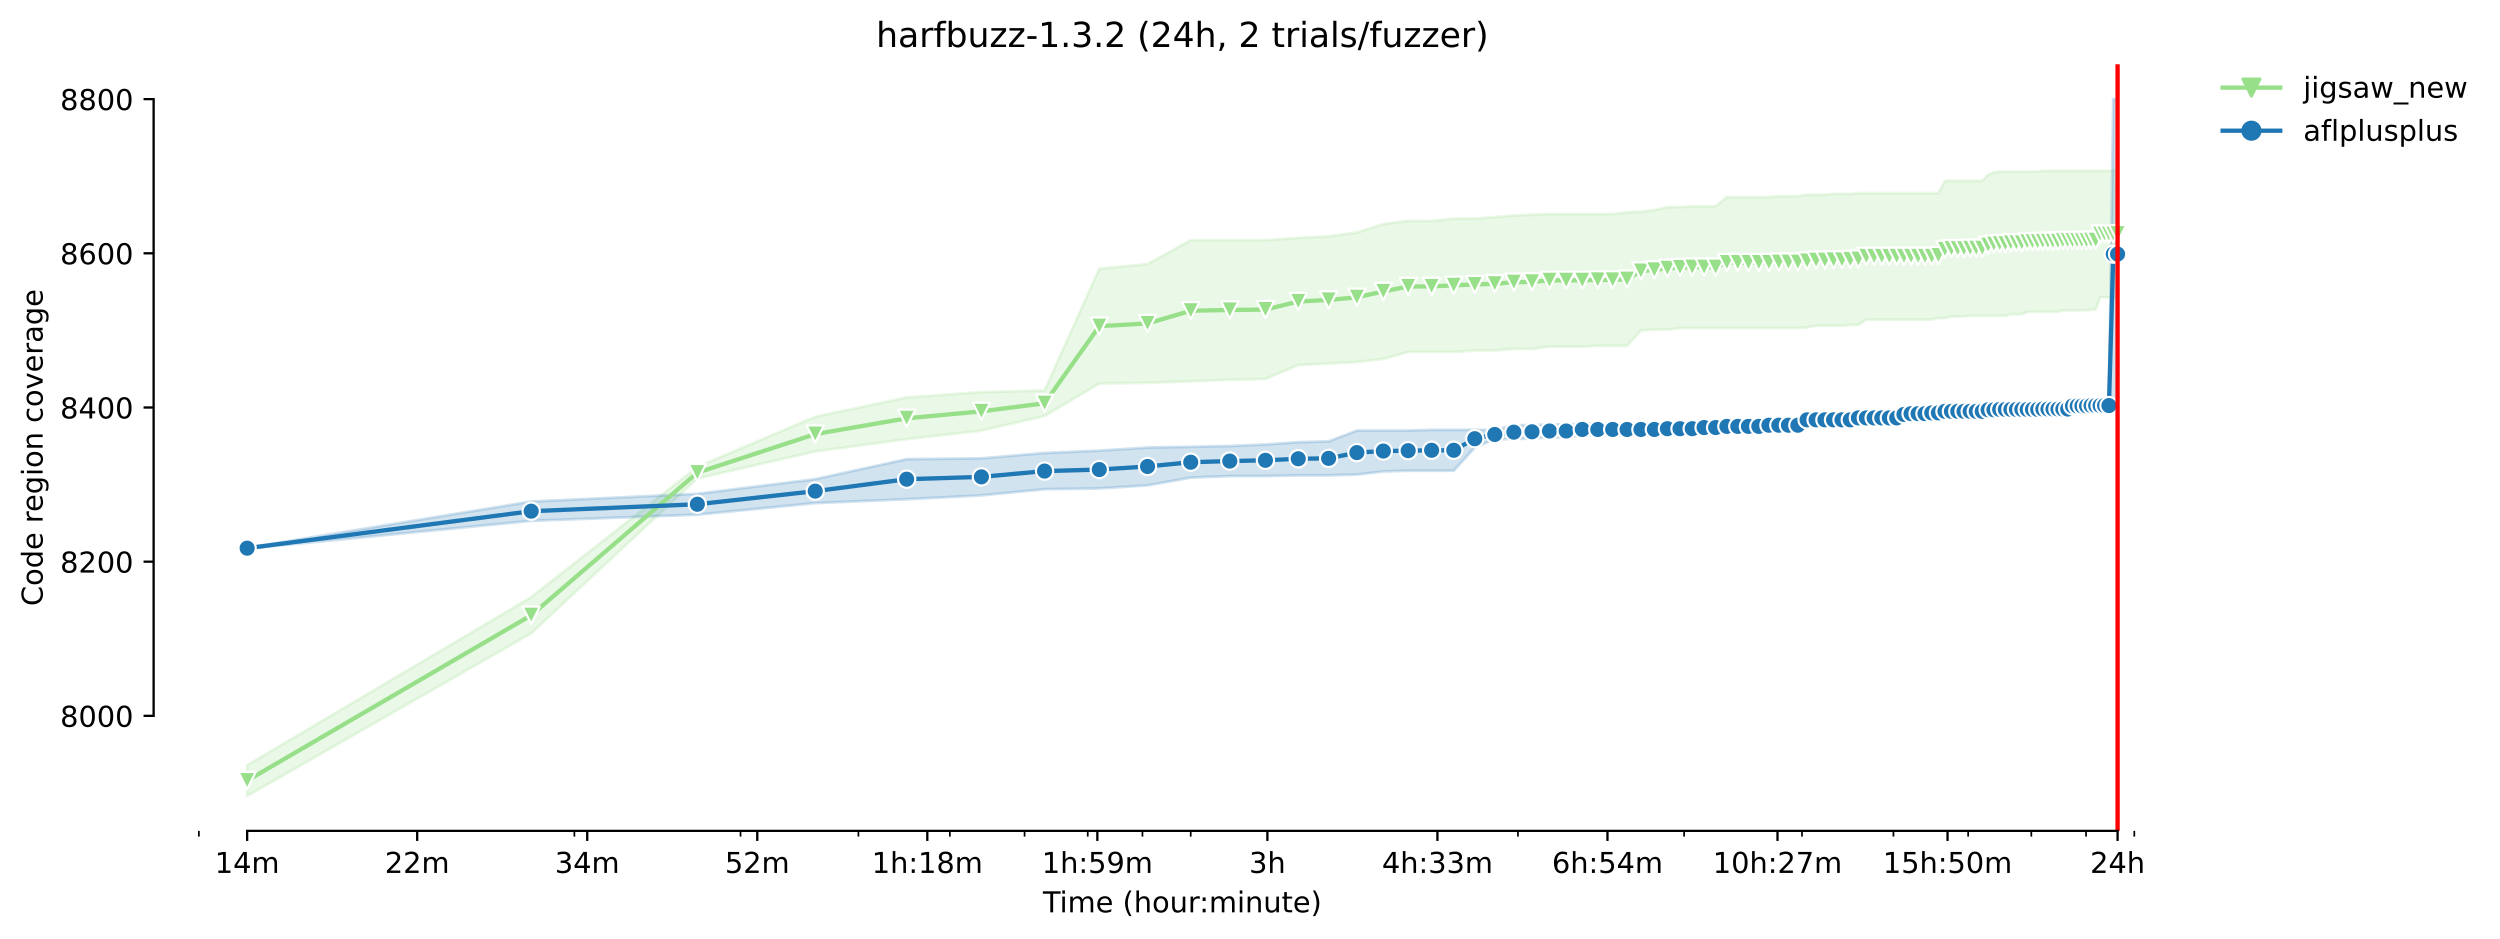 <?xml version="1.0" encoding="utf-8" standalone="no"?>
<!DOCTYPE svg PUBLIC "-//W3C//DTD SVG 1.1//EN"
  "http://www.w3.org/Graphics/SVG/1.1/DTD/svg11.dtd">
<!-- Created with matplotlib (https://matplotlib.org/) -->
<svg height="325.986pt" version="1.1" viewBox="0 0 867.857 325.986" width="867.857pt" xmlns="http://www.w3.org/2000/svg" xmlns:xlink="http://www.w3.org/1999/xlink">
 <defs>
  <style type="text/css">*{stroke-linecap:butt;stroke-linejoin:round;}</style>
 </defs>
 <g id="figure_1">
  <g id="patch_1">
   <path d="M 0 325.986 
L 867.857 325.986 
L 867.857 0 
L 0 0 
z
" style="fill:#ffffff;"/>
  </g>
  <g id="axes_1">
   <g id="patch_2">
    <path d="M 53.328 288.43 
L 767.568 288.43 
L 767.568 22.318 
L 53.328 22.318 
z
" style="fill:#ffffff;"/>
   </g>
   <g id="PolyCollection_1">
    <defs>
     <path d="M 85.794 -60.357 
L 85.794 -49.652 
L 184.398 -106.118 
L 242.079 -159.908 
L 283.003 -169.274 
L 314.747 -173.556 
L 340.683 -176.5 
L 362.612 -181.584 
L 381.608 -192.824 
L 398.363 -193.092 
L 413.352 -193.627 
L 426.91 -194.162 
L 439.288 -194.43 
L 450.675 -199.247 
L 461.217 -199.782 
L 471.032 -200.317 
L 480.213 -201.387 
L 488.837 -203.796 
L 496.968 -203.796 
L 504.66 -203.796 
L 511.957 -204.331 
L 518.897 -204.331 
L 525.515 -204.866 
L 531.839 -204.866 
L 537.893 -205.669 
L 543.7 -205.669 
L 549.28 -205.669 
L 554.648 -205.937 
L 559.822 -205.937 
L 564.814 -205.937 
L 569.637 -211.289 
L 574.301 -211.557 
L 578.818 -211.557 
L 583.195 -212.092 
L 587.442 -212.092 
L 591.566 -212.092 
L 595.573 -212.092 
L 599.471 -212.092 
L 603.265 -212.092 
L 606.96 -212.092 
L 610.561 -212.092 
L 614.074 -212.092 
L 617.502 -212.092 
L 620.849 -212.092 
L 624.12 -212.092 
L 627.317 -212.36 
L 630.443 -212.895 
L 633.503 -212.895 
L 636.498 -212.895 
L 639.431 -212.895 
L 642.305 -213.162 
L 645.122 -213.162 
L 647.884 -215.036 
L 650.594 -215.036 
L 653.253 -215.036 
L 655.864 -215.036 
L 658.427 -215.036 
L 660.945 -215.036 
L 663.419 -215.036 
L 665.851 -215.036 
L 668.242 -215.036 
L 670.593 -215.036 
L 672.906 -215.571 
L 675.182 -215.571 
L 677.423 -216.106 
L 679.628 -216.106 
L 681.8 -216.106 
L 683.939 -216.374 
L 686.047 -216.374 
L 688.124 -216.374 
L 690.17 -216.374 
L 692.188 -216.374 
L 694.178 -216.374 
L 696.14 -216.374 
L 698.076 -216.909 
L 699.985 -216.909 
L 701.869 -216.909 
L 703.729 -217.712 
L 705.565 -217.712 
L 707.377 -217.712 
L 709.166 -217.712 
L 710.933 -217.712 
L 712.679 -217.712 
L 714.403 -217.712 
L 716.107 -218.247 
L 717.79 -218.247 
L 719.454 -218.247 
L 721.099 -218.247 
L 722.725 -218.247 
L 724.332 -218.247 
L 725.922 -218.515 
L 727.494 -218.515 
L 729.048 -222.796 
L 730.586 -222.796 
L 732.108 -222.796 
L 733.613 -222.796 
L 735.103 -222.796 
L 735.103 -266.952 
L 735.103 -266.952 
L 733.613 -266.684 
L 732.108 -266.684 
L 730.586 -266.684 
L 729.048 -266.684 
L 727.494 -266.684 
L 725.922 -266.684 
L 724.332 -266.684 
L 722.725 -266.684 
L 721.099 -266.684 
L 719.454 -266.684 
L 717.79 -266.684 
L 716.107 -266.684 
L 714.403 -266.684 
L 712.679 -266.684 
L 710.933 -266.684 
L 709.166 -266.684 
L 707.377 -266.417 
L 705.565 -266.417 
L 703.729 -266.417 
L 701.869 -266.417 
L 699.985 -266.417 
L 698.076 -266.417 
L 696.14 -266.417 
L 694.178 -266.417 
L 692.188 -266.149 
L 690.17 -265.346 
L 688.124 -263.206 
L 686.047 -263.206 
L 683.939 -263.206 
L 681.8 -263.206 
L 679.628 -263.206 
L 677.423 -263.206 
L 675.182 -263.206 
L 672.906 -258.924 
L 670.593 -258.924 
L 668.242 -258.924 
L 665.851 -258.924 
L 663.419 -258.924 
L 660.945 -258.924 
L 658.427 -258.924 
L 655.864 -258.924 
L 653.253 -258.924 
L 650.594 -258.924 
L 647.884 -258.924 
L 645.122 -258.924 
L 642.305 -258.656 
L 639.431 -258.656 
L 636.498 -258.656 
L 633.503 -258.389 
L 630.443 -258.389 
L 627.317 -258.389 
L 624.12 -257.853 
L 620.849 -257.853 
L 617.502 -257.853 
L 614.074 -257.586 
L 610.561 -257.586 
L 606.96 -257.586 
L 603.265 -257.586 
L 599.471 -257.586 
L 595.573 -254.374 
L 591.566 -254.374 
L 587.442 -254.374 
L 583.195 -254.107 
L 578.818 -254.107 
L 574.301 -253.036 
L 569.637 -252.501 
L 564.814 -252.233 
L 559.822 -251.698 
L 554.648 -251.698 
L 549.28 -251.698 
L 543.7 -251.698 
L 537.893 -251.698 
L 531.839 -251.431 
L 525.515 -251.163 
L 518.897 -250.628 
L 511.957 -250.093 
L 504.66 -250.093 
L 496.968 -249.29 
L 488.837 -249.29 
L 480.213 -248.219 
L 471.032 -245.276 
L 461.217 -243.938 
L 450.675 -243.402 
L 439.288 -242.6 
L 426.91 -242.6 
L 413.352 -242.6 
L 398.363 -234.304 
L 381.608 -232.698 
L 362.612 -190.415 
L 340.683 -189.88 
L 314.747 -188.007 
L 283.003 -181.317 
L 242.079 -163.922 
L 184.398 -118.696 
L 85.794 -60.357 
z
" id="m6662ee0a91" style="stroke:#98df8a;stroke-opacity:0.2;"/>
    </defs>
    <g clip-path="url(#p8215094d57)">
     <use style="fill:#98df8a;fill-opacity:0.2;stroke:#98df8a;stroke-opacity:0.2;" x="0" xlink:href="#m6662ee0a91" y="325.986"/>
    </g>
   </g>
   <g id="PolyCollection_2">
    <defs>
     <path d="M 85.794 -135.823 
L 85.794 -135.555 
L 184.398 -145.189 
L 242.079 -147.33 
L 283.003 -151.344 
L 314.747 -152.682 
L 340.683 -154.02 
L 362.612 -156.161 
L 381.608 -156.429 
L 398.363 -157.499 
L 413.352 -160.175 
L 426.91 -160.711 
L 439.288 -160.711 
L 450.675 -160.978 
L 461.217 -160.978 
L 471.032 -161.246 
L 480.213 -162.316 
L 488.837 -162.584 
L 496.968 -162.584 
L 504.66 -162.584 
L 511.957 -170.612 
L 518.897 -173.556 
L 525.515 -173.556 
L 531.839 -173.824 
L 537.893 -174.091 
L 543.7 -174.091 
L 549.28 -174.894 
L 554.648 -174.894 
L 559.822 -174.894 
L 564.814 -174.894 
L 569.637 -174.894 
L 574.301 -174.894 
L 578.818 -175.429 
L 583.195 -175.429 
L 587.442 -175.429 
L 591.566 -175.697 
L 595.573 -175.697 
L 599.471 -175.964 
L 603.265 -175.964 
L 606.96 -175.964 
L 610.561 -175.964 
L 614.074 -176.767 
L 617.502 -176.767 
L 620.849 -176.767 
L 624.12 -176.767 
L 627.317 -179.979 
L 630.443 -179.979 
L 633.503 -179.979 
L 636.498 -179.979 
L 639.431 -179.979 
L 642.305 -179.979 
L 645.122 -180.514 
L 647.884 -180.514 
L 650.594 -180.514 
L 653.253 -180.514 
L 655.864 -180.514 
L 658.427 -180.514 
L 660.945 -181.317 
L 663.419 -181.317 
L 665.851 -181.317 
L 668.242 -181.317 
L 670.593 -181.852 
L 672.906 -181.852 
L 675.182 -181.852 
L 677.423 -181.852 
L 679.628 -181.852 
L 681.8 -181.852 
L 683.939 -181.852 
L 686.047 -181.852 
L 688.124 -181.852 
L 690.17 -181.852 
L 692.188 -181.852 
L 694.178 -181.852 
L 696.14 -181.852 
L 698.076 -181.852 
L 699.985 -181.852 
L 701.869 -181.852 
L 703.729 -181.852 
L 705.565 -181.852 
L 707.377 -181.852 
L 709.166 -181.852 
L 710.933 -181.852 
L 712.679 -181.852 
L 714.403 -181.852 
L 716.107 -181.852 
L 717.79 -181.852 
L 719.454 -183.993 
L 721.099 -183.993 
L 722.725 -183.993 
L 724.332 -183.993 
L 725.922 -183.993 
L 727.494 -183.993 
L 729.048 -183.993 
L 730.586 -183.993 
L 732.108 -183.993 
L 733.613 -183.993 
L 735.103 -183.993 
L 735.103 -291.572 
L 735.103 -291.572 
L 733.613 -291.572 
L 732.108 -186.401 
L 730.586 -186.401 
L 729.048 -186.401 
L 727.494 -186.401 
L 725.922 -186.401 
L 724.332 -186.134 
L 722.725 -186.134 
L 721.099 -186.134 
L 719.454 -186.134 
L 717.79 -186.134 
L 716.107 -186.134 
L 714.403 -186.134 
L 712.679 -186.134 
L 710.933 -186.134 
L 709.166 -186.134 
L 707.377 -185.866 
L 705.565 -185.866 
L 703.729 -185.866 
L 701.869 -185.866 
L 699.985 -185.866 
L 698.076 -185.866 
L 696.14 -185.866 
L 694.178 -185.866 
L 692.188 -185.598 
L 690.17 -185.598 
L 688.124 -184.528 
L 686.047 -184.528 
L 683.939 -184.528 
L 681.8 -184.528 
L 679.628 -184.528 
L 677.423 -184.528 
L 675.182 -184.528 
L 672.906 -183.458 
L 670.593 -183.458 
L 668.242 -183.458 
L 665.851 -183.458 
L 663.419 -183.458 
L 660.945 -182.922 
L 658.427 -181.317 
L 655.864 -181.317 
L 653.253 -181.317 
L 650.594 -181.317 
L 647.884 -181.317 
L 645.122 -181.317 
L 642.305 -180.514 
L 639.431 -180.514 
L 636.498 -180.514 
L 633.503 -180.514 
L 630.443 -180.514 
L 627.317 -180.514 
L 624.12 -179.979 
L 620.849 -179.979 
L 617.502 -179.979 
L 614.074 -179.979 
L 610.561 -179.979 
L 606.96 -179.979 
L 603.265 -179.979 
L 599.471 -179.979 
L 595.573 -179.443 
L 591.566 -179.443 
L 587.442 -178.908 
L 583.195 -178.908 
L 578.818 -178.908 
L 574.301 -178.908 
L 569.637 -178.908 
L 564.814 -178.908 
L 559.822 -178.908 
L 554.648 -178.908 
L 549.28 -178.908 
L 543.7 -178.641 
L 537.893 -178.641 
L 531.839 -178.373 
L 525.515 -178.373 
L 518.897 -176.767 
L 511.957 -176.767 
L 504.66 -176.767 
L 496.968 -176.767 
L 488.837 -176.5 
L 480.213 -176.5 
L 471.032 -176.5 
L 461.217 -172.753 
L 450.675 -172.486 
L 439.288 -171.683 
L 426.91 -171.147 
L 413.352 -170.88 
L 398.363 -170.612 
L 381.608 -169.542 
L 362.612 -168.739 
L 340.683 -166.866 
L 314.747 -166.598 
L 283.003 -159.64 
L 242.079 -154.556 
L 184.398 -151.88 
L 85.794 -135.823 
z
" id="m13546653ee" style="stroke:#1f77b4;stroke-opacity:0.2;"/>
    </defs>
    <g clip-path="url(#p8215094d57)">
     <use style="fill:#1f77b4;fill-opacity:0.2;stroke:#1f77b4;stroke-opacity:0.2;" x="0" xlink:href="#m13546653ee" y="325.986"/>
    </g>
   </g>
   <g id="matplotlib.axis_1">
    <g id="xtick_1">
     <g id="line2d_1">
      <defs>
       <path d="M 0 0 
L 0 3.5 
" id="m8bb9bc766b" style="stroke:#000000;stroke-width:0.8;"/>
      </defs>
      <g>
       <use style="stroke:#000000;stroke-width:0.8;" x="85.794" xlink:href="#m8bb9bc766b" y="288.43"/>
      </g>
     </g>
     <g id="text_1">
      <!-- 14m -->
      <g transform="translate(74.561 303.029)scale(0.1 -0.1)">
       <defs>
        <path d="M 12.406 8.297 
L 28.516 8.297 
L 28.516 63.922 
L 10.984 60.406 
L 10.984 69.391 
L 28.422 72.906 
L 38.281 72.906 
L 38.281 8.297 
L 54.391 8.297 
L 54.391 0 
L 12.406 0 
z
" id="DejaVuSans-49"/>
        <path d="M 37.797 64.312 
L 12.891 25.391 
L 37.797 25.391 
z
M 35.203 72.906 
L 47.609 72.906 
L 47.609 25.391 
L 58.016 25.391 
L 58.016 17.188 
L 47.609 17.188 
L 47.609 0 
L 37.797 0 
L 37.797 17.188 
L 4.891 17.188 
L 4.891 26.703 
z
" id="DejaVuSans-52"/>
        <path d="M 52 44.188 
Q 55.375 50.25 60.062 53.125 
Q 64.75 56 71.094 56 
Q 79.641 56 84.281 50.016 
Q 88.922 44.047 88.922 33.016 
L 88.922 0 
L 79.891 0 
L 79.891 32.719 
Q 79.891 40.578 77.094 44.375 
Q 74.312 48.188 68.609 48.188 
Q 61.625 48.188 57.562 43.547 
Q 53.516 38.922 53.516 30.906 
L 53.516 0 
L 44.484 0 
L 44.484 32.719 
Q 44.484 40.625 41.703 44.406 
Q 38.922 48.188 33.109 48.188 
Q 26.219 48.188 22.156 43.531 
Q 18.109 38.875 18.109 30.906 
L 18.109 0 
L 9.078 0 
L 9.078 54.688 
L 18.109 54.688 
L 18.109 46.188 
Q 21.188 51.219 25.484 53.609 
Q 29.781 56 35.688 56 
Q 41.656 56 45.828 52.969 
Q 50 49.953 52 44.188 
z
" id="DejaVuSans-109"/>
       </defs>
       <use xlink:href="#DejaVuSans-49"/>
       <use x="63.623" xlink:href="#DejaVuSans-52"/>
       <use x="127.246" xlink:href="#DejaVuSans-109"/>
      </g>
     </g>
    </g>
    <g id="xtick_2">
     <g id="line2d_2">
      <g>
       <use style="stroke:#000000;stroke-width:0.8;" x="144.822" xlink:href="#m8bb9bc766b" y="288.43"/>
      </g>
     </g>
     <g id="text_2">
      <!-- 22m -->
      <g transform="translate(133.589 303.029)scale(0.1 -0.1)">
       <defs>
        <path d="M 19.188 8.297 
L 53.609 8.297 
L 53.609 0 
L 7.328 0 
L 7.328 8.297 
Q 12.938 14.109 22.625 23.891 
Q 32.328 33.688 34.812 36.531 
Q 39.547 41.844 41.422 45.531 
Q 43.312 49.219 43.312 52.781 
Q 43.312 58.594 39.234 62.25 
Q 35.156 65.922 28.609 65.922 
Q 23.969 65.922 18.812 64.312 
Q 13.672 62.703 7.812 59.422 
L 7.812 69.391 
Q 13.766 71.781 18.938 73 
Q 24.125 74.219 28.422 74.219 
Q 39.75 74.219 46.484 68.547 
Q 53.219 62.891 53.219 53.422 
Q 53.219 48.922 51.531 44.891 
Q 49.859 40.875 45.406 35.406 
Q 44.188 33.984 37.641 27.219 
Q 31.109 20.453 19.188 8.297 
z
" id="DejaVuSans-50"/>
       </defs>
       <use xlink:href="#DejaVuSans-50"/>
       <use x="63.623" xlink:href="#DejaVuSans-50"/>
       <use x="127.246" xlink:href="#DejaVuSans-109"/>
      </g>
     </g>
    </g>
    <g id="xtick_3">
     <g id="line2d_3">
      <g>
       <use style="stroke:#000000;stroke-width:0.8;" x="203.85" xlink:href="#m8bb9bc766b" y="288.43"/>
      </g>
     </g>
     <g id="text_3">
      <!-- 34m -->
      <g transform="translate(192.617 303.029)scale(0.1 -0.1)">
       <defs>
        <path d="M 40.578 39.312 
Q 47.656 37.797 51.625 33 
Q 55.609 28.219 55.609 21.188 
Q 55.609 10.406 48.188 4.484 
Q 40.766 -1.422 27.094 -1.422 
Q 22.516 -1.422 17.656 -0.516 
Q 12.797 0.391 7.625 2.203 
L 7.625 11.719 
Q 11.719 9.328 16.594 8.109 
Q 21.484 6.891 26.812 6.891 
Q 36.078 6.891 40.938 10.547 
Q 45.797 14.203 45.797 21.188 
Q 45.797 27.641 41.281 31.266 
Q 36.766 34.906 28.719 34.906 
L 20.219 34.906 
L 20.219 43.016 
L 29.109 43.016 
Q 36.375 43.016 40.234 45.922 
Q 44.094 48.828 44.094 54.297 
Q 44.094 59.906 40.109 62.906 
Q 36.141 65.922 28.719 65.922 
Q 24.656 65.922 20.016 65.031 
Q 15.375 64.156 9.812 62.312 
L 9.812 71.094 
Q 15.438 72.656 20.344 73.438 
Q 25.25 74.219 29.594 74.219 
Q 40.828 74.219 47.359 69.109 
Q 53.906 64.016 53.906 55.328 
Q 53.906 49.266 50.438 45.094 
Q 46.969 40.922 40.578 39.312 
z
" id="DejaVuSans-51"/>
       </defs>
       <use xlink:href="#DejaVuSans-51"/>
       <use x="63.623" xlink:href="#DejaVuSans-52"/>
       <use x="127.246" xlink:href="#DejaVuSans-109"/>
      </g>
     </g>
    </g>
    <g id="xtick_4">
     <g id="line2d_4">
      <g>
       <use style="stroke:#000000;stroke-width:0.8;" x="262.878" xlink:href="#m8bb9bc766b" y="288.43"/>
      </g>
     </g>
     <g id="text_4">
      <!-- 52m -->
      <g transform="translate(251.646 303.029)scale(0.1 -0.1)">
       <defs>
        <path d="M 10.797 72.906 
L 49.516 72.906 
L 49.516 64.594 
L 19.828 64.594 
L 19.828 46.734 
Q 21.969 47.469 24.109 47.828 
Q 26.266 48.188 28.422 48.188 
Q 40.625 48.188 47.75 41.5 
Q 54.891 34.812 54.891 23.391 
Q 54.891 11.625 47.562 5.094 
Q 40.234 -1.422 26.906 -1.422 
Q 22.312 -1.422 17.547 -0.641 
Q 12.797 0.141 7.719 1.703 
L 7.719 11.625 
Q 12.109 9.234 16.797 8.062 
Q 21.484 6.891 26.703 6.891 
Q 35.156 6.891 40.078 11.328 
Q 45.016 15.766 45.016 23.391 
Q 45.016 31 40.078 35.438 
Q 35.156 39.891 26.703 39.891 
Q 22.75 39.891 18.812 39.016 
Q 14.891 38.141 10.797 36.281 
z
" id="DejaVuSans-53"/>
       </defs>
       <use xlink:href="#DejaVuSans-53"/>
       <use x="63.623" xlink:href="#DejaVuSans-50"/>
       <use x="127.246" xlink:href="#DejaVuSans-109"/>
      </g>
     </g>
    </g>
    <g id="xtick_5">
     <g id="line2d_5">
      <g>
       <use style="stroke:#000000;stroke-width:0.8;" x="321.907" xlink:href="#m8bb9bc766b" y="288.43"/>
      </g>
     </g>
     <g id="text_5">
      <!-- 1h:18m -->
      <g transform="translate(302.639 303.029)scale(0.1 -0.1)">
       <defs>
        <path d="M 54.891 33.016 
L 54.891 0 
L 45.906 0 
L 45.906 32.719 
Q 45.906 40.484 42.875 44.328 
Q 39.844 48.188 33.797 48.188 
Q 26.516 48.188 22.312 43.547 
Q 18.109 38.922 18.109 30.906 
L 18.109 0 
L 9.078 0 
L 9.078 75.984 
L 18.109 75.984 
L 18.109 46.188 
Q 21.344 51.125 25.703 53.562 
Q 30.078 56 35.797 56 
Q 45.219 56 50.047 50.172 
Q 54.891 44.344 54.891 33.016 
z
" id="DejaVuSans-104"/>
        <path d="M 11.719 12.406 
L 22.016 12.406 
L 22.016 0 
L 11.719 0 
z
M 11.719 51.703 
L 22.016 51.703 
L 22.016 39.312 
L 11.719 39.312 
z
" id="DejaVuSans-58"/>
        <path d="M 31.781 34.625 
Q 24.75 34.625 20.719 30.859 
Q 16.703 27.094 16.703 20.516 
Q 16.703 13.922 20.719 10.156 
Q 24.75 6.391 31.781 6.391 
Q 38.812 6.391 42.859 10.172 
Q 46.922 13.969 46.922 20.516 
Q 46.922 27.094 42.891 30.859 
Q 38.875 34.625 31.781 34.625 
z
M 21.922 38.812 
Q 15.578 40.375 12.031 44.719 
Q 8.5 49.078 8.5 55.328 
Q 8.5 64.062 14.719 69.141 
Q 20.953 74.219 31.781 74.219 
Q 42.672 74.219 48.875 69.141 
Q 55.078 64.062 55.078 55.328 
Q 55.078 49.078 51.531 44.719 
Q 48 40.375 41.703 38.812 
Q 48.828 37.156 52.797 32.312 
Q 56.781 27.484 56.781 20.516 
Q 56.781 9.906 50.312 4.234 
Q 43.844 -1.422 31.781 -1.422 
Q 19.734 -1.422 13.25 4.234 
Q 6.781 9.906 6.781 20.516 
Q 6.781 27.484 10.781 32.312 
Q 14.797 37.156 21.922 38.812 
z
M 18.312 54.391 
Q 18.312 48.734 21.844 45.562 
Q 25.391 42.391 31.781 42.391 
Q 38.141 42.391 41.719 45.562 
Q 45.312 48.734 45.312 54.391 
Q 45.312 60.062 41.719 63.234 
Q 38.141 66.406 31.781 66.406 
Q 25.391 66.406 21.844 63.234 
Q 18.312 60.062 18.312 54.391 
z
" id="DejaVuSans-56"/>
       </defs>
       <use xlink:href="#DejaVuSans-49"/>
       <use x="63.623" xlink:href="#DejaVuSans-104"/>
       <use x="127.002" xlink:href="#DejaVuSans-58"/>
       <use x="160.693" xlink:href="#DejaVuSans-49"/>
       <use x="224.316" xlink:href="#DejaVuSans-56"/>
       <use x="287.939" xlink:href="#DejaVuSans-109"/>
      </g>
     </g>
    </g>
    <g id="xtick_6">
     <g id="line2d_6">
      <g>
       <use style="stroke:#000000;stroke-width:0.8;" x="380.935" xlink:href="#m8bb9bc766b" y="288.43"/>
      </g>
     </g>
     <g id="text_6">
      <!-- 1h:59m -->
      <g transform="translate(361.668 303.029)scale(0.1 -0.1)">
       <defs>
        <path d="M 10.984 1.516 
L 10.984 10.5 
Q 14.703 8.734 18.5 7.812 
Q 22.312 6.891 25.984 6.891 
Q 35.75 6.891 40.891 13.453 
Q 46.047 20.016 46.781 33.406 
Q 43.953 29.203 39.594 26.953 
Q 35.25 24.703 29.984 24.703 
Q 19.047 24.703 12.672 31.312 
Q 6.297 37.938 6.297 49.422 
Q 6.297 60.641 12.938 67.422 
Q 19.578 74.219 30.609 74.219 
Q 43.266 74.219 49.922 64.516 
Q 56.594 54.828 56.594 36.375 
Q 56.594 19.141 48.406 8.859 
Q 40.234 -1.422 26.422 -1.422 
Q 22.703 -1.422 18.891 -0.688 
Q 15.094 0.047 10.984 1.516 
z
M 30.609 32.422 
Q 37.25 32.422 41.125 36.953 
Q 45.016 41.5 45.016 49.422 
Q 45.016 57.281 41.125 61.844 
Q 37.25 66.406 30.609 66.406 
Q 23.969 66.406 20.094 61.844 
Q 16.219 57.281 16.219 49.422 
Q 16.219 41.5 20.094 36.953 
Q 23.969 32.422 30.609 32.422 
z
" id="DejaVuSans-57"/>
       </defs>
       <use xlink:href="#DejaVuSans-49"/>
       <use x="63.623" xlink:href="#DejaVuSans-104"/>
       <use x="127.002" xlink:href="#DejaVuSans-58"/>
       <use x="160.693" xlink:href="#DejaVuSans-53"/>
       <use x="224.316" xlink:href="#DejaVuSans-57"/>
       <use x="287.939" xlink:href="#DejaVuSans-109"/>
      </g>
     </g>
    </g>
    <g id="xtick_7">
     <g id="line2d_7">
      <g>
       <use style="stroke:#000000;stroke-width:0.8;" x="439.963" xlink:href="#m8bb9bc766b" y="288.43"/>
      </g>
     </g>
     <g id="text_7">
      <!-- 3h -->
      <g transform="translate(433.613 303.029)scale(0.1 -0.1)">
       <use xlink:href="#DejaVuSans-51"/>
       <use x="63.623" xlink:href="#DejaVuSans-104"/>
      </g>
     </g>
    </g>
    <g id="xtick_8">
     <g id="line2d_8">
      <g>
       <use style="stroke:#000000;stroke-width:0.8;" x="498.991" xlink:href="#m8bb9bc766b" y="288.43"/>
      </g>
     </g>
     <g id="text_8">
      <!-- 4h:33m -->
      <g transform="translate(479.724 303.029)scale(0.1 -0.1)">
       <use xlink:href="#DejaVuSans-52"/>
       <use x="63.623" xlink:href="#DejaVuSans-104"/>
       <use x="127.002" xlink:href="#DejaVuSans-58"/>
       <use x="160.693" xlink:href="#DejaVuSans-51"/>
       <use x="224.316" xlink:href="#DejaVuSans-51"/>
       <use x="287.939" xlink:href="#DejaVuSans-109"/>
      </g>
     </g>
    </g>
    <g id="xtick_9">
     <g id="line2d_9">
      <g>
       <use style="stroke:#000000;stroke-width:0.8;" x="558.02" xlink:href="#m8bb9bc766b" y="288.43"/>
      </g>
     </g>
     <g id="text_9">
      <!-- 6h:54m -->
      <g transform="translate(538.752 303.029)scale(0.1 -0.1)">
       <defs>
        <path d="M 33.016 40.375 
Q 26.375 40.375 22.484 35.828 
Q 18.609 31.297 18.609 23.391 
Q 18.609 15.531 22.484 10.953 
Q 26.375 6.391 33.016 6.391 
Q 39.656 6.391 43.531 10.953 
Q 47.406 15.531 47.406 23.391 
Q 47.406 31.297 43.531 35.828 
Q 39.656 40.375 33.016 40.375 
z
M 52.594 71.297 
L 52.594 62.312 
Q 48.875 64.062 45.094 64.984 
Q 41.312 65.922 37.594 65.922 
Q 27.828 65.922 22.672 59.328 
Q 17.531 52.734 16.797 39.406 
Q 19.672 43.656 24.016 45.922 
Q 28.375 48.188 33.594 48.188 
Q 44.578 48.188 50.953 41.516 
Q 57.328 34.859 57.328 23.391 
Q 57.328 12.156 50.688 5.359 
Q 44.047 -1.422 33.016 -1.422 
Q 20.359 -1.422 13.672 8.266 
Q 6.984 17.969 6.984 36.375 
Q 6.984 53.656 15.188 63.938 
Q 23.391 74.219 37.203 74.219 
Q 40.922 74.219 44.703 73.484 
Q 48.484 72.75 52.594 71.297 
z
" id="DejaVuSans-54"/>
       </defs>
       <use xlink:href="#DejaVuSans-54"/>
       <use x="63.623" xlink:href="#DejaVuSans-104"/>
       <use x="127.002" xlink:href="#DejaVuSans-58"/>
       <use x="160.693" xlink:href="#DejaVuSans-53"/>
       <use x="224.316" xlink:href="#DejaVuSans-52"/>
       <use x="287.939" xlink:href="#DejaVuSans-109"/>
      </g>
     </g>
    </g>
    <g id="xtick_10">
     <g id="line2d_10">
      <g>
       <use style="stroke:#000000;stroke-width:0.8;" x="617.048" xlink:href="#m8bb9bc766b" y="288.43"/>
      </g>
     </g>
     <g id="text_10">
      <!-- 10h:27m -->
      <g transform="translate(594.599 303.029)scale(0.1 -0.1)">
       <defs>
        <path d="M 31.781 66.406 
Q 24.172 66.406 20.328 58.906 
Q 16.5 51.422 16.5 36.375 
Q 16.5 21.391 20.328 13.891 
Q 24.172 6.391 31.781 6.391 
Q 39.453 6.391 43.281 13.891 
Q 47.125 21.391 47.125 36.375 
Q 47.125 51.422 43.281 58.906 
Q 39.453 66.406 31.781 66.406 
z
M 31.781 74.219 
Q 44.047 74.219 50.516 64.516 
Q 56.984 54.828 56.984 36.375 
Q 56.984 17.969 50.516 8.266 
Q 44.047 -1.422 31.781 -1.422 
Q 19.531 -1.422 13.062 8.266 
Q 6.594 17.969 6.594 36.375 
Q 6.594 54.828 13.062 64.516 
Q 19.531 74.219 31.781 74.219 
z
" id="DejaVuSans-48"/>
        <path d="M 8.203 72.906 
L 55.078 72.906 
L 55.078 68.703 
L 28.609 0 
L 18.312 0 
L 43.219 64.594 
L 8.203 64.594 
z
" id="DejaVuSans-55"/>
       </defs>
       <use xlink:href="#DejaVuSans-49"/>
       <use x="63.623" xlink:href="#DejaVuSans-48"/>
       <use x="127.246" xlink:href="#DejaVuSans-104"/>
       <use x="190.625" xlink:href="#DejaVuSans-58"/>
       <use x="224.316" xlink:href="#DejaVuSans-50"/>
       <use x="287.939" xlink:href="#DejaVuSans-55"/>
       <use x="351.562" xlink:href="#DejaVuSans-109"/>
      </g>
     </g>
    </g>
    <g id="xtick_11">
     <g id="line2d_11">
      <g>
       <use style="stroke:#000000;stroke-width:0.8;" x="676.076" xlink:href="#m8bb9bc766b" y="288.43"/>
      </g>
     </g>
     <g id="text_11">
      <!-- 15h:50m -->
      <g transform="translate(653.628 303.029)scale(0.1 -0.1)">
       <use xlink:href="#DejaVuSans-49"/>
       <use x="63.623" xlink:href="#DejaVuSans-53"/>
       <use x="127.246" xlink:href="#DejaVuSans-104"/>
       <use x="190.625" xlink:href="#DejaVuSans-58"/>
       <use x="224.316" xlink:href="#DejaVuSans-53"/>
       <use x="287.939" xlink:href="#DejaVuSans-48"/>
       <use x="351.562" xlink:href="#DejaVuSans-109"/>
      </g>
     </g>
    </g>
    <g id="xtick_12">
     <g id="line2d_12">
      <g>
       <use style="stroke:#000000;stroke-width:0.8;" x="735.104" xlink:href="#m8bb9bc766b" y="288.43"/>
      </g>
     </g>
     <g id="text_12">
      <!-- 24h -->
      <g transform="translate(725.573 303.029)scale(0.1 -0.1)">
       <use xlink:href="#DejaVuSans-50"/>
       <use x="63.623" xlink:href="#DejaVuSans-52"/>
       <use x="127.246" xlink:href="#DejaVuSans-104"/>
      </g>
     </g>
    </g>
    <g id="xtick_13">
     <g id="line2d_13">
      <defs>
       <path d="M 0 0 
L 0 2 
" id="m5d43d63005" style="stroke:#000000;stroke-width:0.6;"/>
      </defs>
      <g>
       <use style="stroke:#000000;stroke-width:0.6;" x="69.038" xlink:href="#m5d43d63005" y="288.43"/>
      </g>
     </g>
    </g>
    <g id="xtick_14">
     <g id="line2d_14">
      <g>
       <use style="stroke:#000000;stroke-width:0.6;" x="199.387" xlink:href="#m5d43d63005" y="288.43"/>
      </g>
     </g>
    </g>
    <g id="xtick_15">
     <g id="line2d_15">
      <g>
       <use style="stroke:#000000;stroke-width:0.6;" x="257.067" xlink:href="#m5d43d63005" y="288.43"/>
      </g>
     </g>
    </g>
    <g id="xtick_16">
     <g id="line2d_16">
      <g>
       <use style="stroke:#000000;stroke-width:0.6;" x="297.991" xlink:href="#m5d43d63005" y="288.43"/>
      </g>
     </g>
    </g>
    <g id="xtick_17">
     <g id="line2d_17">
      <g>
       <use style="stroke:#000000;stroke-width:0.6;" x="329.735" xlink:href="#m5d43d63005" y="288.43"/>
      </g>
     </g>
    </g>
    <g id="xtick_18">
     <g id="line2d_18">
      <g>
       <use style="stroke:#000000;stroke-width:0.6;" x="355.672" xlink:href="#m5d43d63005" y="288.43"/>
      </g>
     </g>
    </g>
    <g id="xtick_19">
     <g id="line2d_19">
      <g>
       <use style="stroke:#000000;stroke-width:0.6;" x="377.601" xlink:href="#m5d43d63005" y="288.43"/>
      </g>
     </g>
    </g>
    <g id="xtick_20">
     <g id="line2d_20">
      <g>
       <use style="stroke:#000000;stroke-width:0.6;" x="396.596" xlink:href="#m5d43d63005" y="288.43"/>
      </g>
     </g>
    </g>
    <g id="xtick_21">
     <g id="line2d_21">
      <g>
       <use style="stroke:#000000;stroke-width:0.6;" x="413.352" xlink:href="#m5d43d63005" y="288.43"/>
      </g>
     </g>
    </g>
    <g id="xtick_22">
     <g id="line2d_22">
      <g>
       <use style="stroke:#000000;stroke-width:0.6;" x="526.945" xlink:href="#m5d43d63005" y="288.43"/>
      </g>
     </g>
    </g>
    <g id="xtick_23">
     <g id="line2d_23">
      <g>
       <use style="stroke:#000000;stroke-width:0.6;" x="584.625" xlink:href="#m5d43d63005" y="288.43"/>
      </g>
     </g>
    </g>
    <g id="xtick_24">
     <g id="line2d_24">
      <g>
       <use style="stroke:#000000;stroke-width:0.6;" x="625.55" xlink:href="#m5d43d63005" y="288.43"/>
      </g>
     </g>
    </g>
    <g id="xtick_25">
     <g id="line2d_25">
      <g>
       <use style="stroke:#000000;stroke-width:0.6;" x="657.293" xlink:href="#m5d43d63005" y="288.43"/>
      </g>
     </g>
    </g>
    <g id="xtick_26">
     <g id="line2d_26">
      <g>
       <use style="stroke:#000000;stroke-width:0.6;" x="683.23" xlink:href="#m5d43d63005" y="288.43"/>
      </g>
     </g>
    </g>
    <g id="xtick_27">
     <g id="line2d_27">
      <g>
       <use style="stroke:#000000;stroke-width:0.6;" x="705.159" xlink:href="#m5d43d63005" y="288.43"/>
      </g>
     </g>
    </g>
    <g id="xtick_28">
     <g id="line2d_28">
      <g>
       <use style="stroke:#000000;stroke-width:0.6;" x="724.154" xlink:href="#m5d43d63005" y="288.43"/>
      </g>
     </g>
    </g>
    <g id="xtick_29">
     <g id="line2d_29">
      <g>
       <use style="stroke:#000000;stroke-width:0.6;" x="740.91" xlink:href="#m5d43d63005" y="288.43"/>
      </g>
     </g>
    </g>
    <g id="text_13">
     <!-- Time (hour:minute) -->
     <g transform="translate(362.041 316.707)scale(0.1 -0.1)">
      <defs>
       <path d="M -0.297 72.906 
L 61.375 72.906 
L 61.375 64.594 
L 35.5 64.594 
L 35.5 0 
L 25.594 0 
L 25.594 64.594 
L -0.297 64.594 
z
" id="DejaVuSans-84"/>
       <path d="M 9.422 54.688 
L 18.406 54.688 
L 18.406 0 
L 9.422 0 
z
M 9.422 75.984 
L 18.406 75.984 
L 18.406 64.594 
L 9.422 64.594 
z
" id="DejaVuSans-105"/>
       <path d="M 56.203 29.594 
L 56.203 25.203 
L 14.891 25.203 
Q 15.484 15.922 20.484 11.062 
Q 25.484 6.203 34.422 6.203 
Q 39.594 6.203 44.453 7.469 
Q 49.312 8.734 54.109 11.281 
L 54.109 2.781 
Q 49.266 0.734 44.188 -0.344 
Q 39.109 -1.422 33.891 -1.422 
Q 20.797 -1.422 13.156 6.188 
Q 5.516 13.812 5.516 26.812 
Q 5.516 40.234 12.766 48.109 
Q 20.016 56 32.328 56 
Q 43.359 56 49.781 48.891 
Q 56.203 41.797 56.203 29.594 
z
M 47.219 32.234 
Q 47.125 39.594 43.094 43.984 
Q 39.062 48.391 32.422 48.391 
Q 24.906 48.391 20.391 44.141 
Q 15.875 39.891 15.188 32.172 
z
" id="DejaVuSans-101"/>
       <path id="DejaVuSans-32"/>
       <path d="M 31 75.875 
Q 24.469 64.656 21.281 53.656 
Q 18.109 42.672 18.109 31.391 
Q 18.109 20.125 21.312 9.062 
Q 24.516 -2 31 -13.188 
L 23.188 -13.188 
Q 15.875 -1.703 12.234 9.375 
Q 8.594 20.453 8.594 31.391 
Q 8.594 42.281 12.203 53.312 
Q 15.828 64.359 23.188 75.875 
z
" id="DejaVuSans-40"/>
       <path d="M 30.609 48.391 
Q 23.391 48.391 19.188 42.75 
Q 14.984 37.109 14.984 27.297 
Q 14.984 17.484 19.156 11.844 
Q 23.344 6.203 30.609 6.203 
Q 37.797 6.203 41.984 11.859 
Q 46.188 17.531 46.188 27.297 
Q 46.188 37.016 41.984 42.703 
Q 37.797 48.391 30.609 48.391 
z
M 30.609 56 
Q 42.328 56 49.016 48.375 
Q 55.719 40.766 55.719 27.297 
Q 55.719 13.875 49.016 6.219 
Q 42.328 -1.422 30.609 -1.422 
Q 18.844 -1.422 12.172 6.219 
Q 5.516 13.875 5.516 27.297 
Q 5.516 40.766 12.172 48.375 
Q 18.844 56 30.609 56 
z
" id="DejaVuSans-111"/>
       <path d="M 8.5 21.578 
L 8.5 54.688 
L 17.484 54.688 
L 17.484 21.922 
Q 17.484 14.156 20.5 10.266 
Q 23.531 6.391 29.594 6.391 
Q 36.859 6.391 41.078 11.031 
Q 45.312 15.672 45.312 23.688 
L 45.312 54.688 
L 54.297 54.688 
L 54.297 0 
L 45.312 0 
L 45.312 8.406 
Q 42.047 3.422 37.719 1 
Q 33.406 -1.422 27.688 -1.422 
Q 18.266 -1.422 13.375 4.438 
Q 8.5 10.297 8.5 21.578 
z
M 31.109 56 
z
" id="DejaVuSans-117"/>
       <path d="M 41.109 46.297 
Q 39.594 47.172 37.812 47.578 
Q 36.031 48 33.891 48 
Q 26.266 48 22.188 43.047 
Q 18.109 38.094 18.109 28.812 
L 18.109 0 
L 9.078 0 
L 9.078 54.688 
L 18.109 54.688 
L 18.109 46.188 
Q 20.953 51.172 25.484 53.578 
Q 30.031 56 36.531 56 
Q 37.453 56 38.578 55.875 
Q 39.703 55.766 41.062 55.516 
z
" id="DejaVuSans-114"/>
       <path d="M 54.891 33.016 
L 54.891 0 
L 45.906 0 
L 45.906 32.719 
Q 45.906 40.484 42.875 44.328 
Q 39.844 48.188 33.797 48.188 
Q 26.516 48.188 22.312 43.547 
Q 18.109 38.922 18.109 30.906 
L 18.109 0 
L 9.078 0 
L 9.078 54.688 
L 18.109 54.688 
L 18.109 46.188 
Q 21.344 51.125 25.703 53.562 
Q 30.078 56 35.797 56 
Q 45.219 56 50.047 50.172 
Q 54.891 44.344 54.891 33.016 
z
" id="DejaVuSans-110"/>
       <path d="M 18.312 70.219 
L 18.312 54.688 
L 36.812 54.688 
L 36.812 47.703 
L 18.312 47.703 
L 18.312 18.016 
Q 18.312 11.328 20.141 9.422 
Q 21.969 7.516 27.594 7.516 
L 36.812 7.516 
L 36.812 0 
L 27.594 0 
Q 17.188 0 13.234 3.875 
Q 9.281 7.766 9.281 18.016 
L 9.281 47.703 
L 2.688 47.703 
L 2.688 54.688 
L 9.281 54.688 
L 9.281 70.219 
z
" id="DejaVuSans-116"/>
       <path d="M 8.016 75.875 
L 15.828 75.875 
Q 23.141 64.359 26.781 53.312 
Q 30.422 42.281 30.422 31.391 
Q 30.422 20.453 26.781 9.375 
Q 23.141 -1.703 15.828 -13.188 
L 8.016 -13.188 
Q 14.5 -2 17.703 9.062 
Q 20.906 20.125 20.906 31.391 
Q 20.906 42.672 17.703 53.656 
Q 14.5 64.656 8.016 75.875 
z
" id="DejaVuSans-41"/>
      </defs>
      <use xlink:href="#DejaVuSans-84"/>
      <use x="57.959" xlink:href="#DejaVuSans-105"/>
      <use x="85.742" xlink:href="#DejaVuSans-109"/>
      <use x="183.154" xlink:href="#DejaVuSans-101"/>
      <use x="244.678" xlink:href="#DejaVuSans-32"/>
      <use x="276.465" xlink:href="#DejaVuSans-40"/>
      <use x="315.479" xlink:href="#DejaVuSans-104"/>
      <use x="378.857" xlink:href="#DejaVuSans-111"/>
      <use x="440.039" xlink:href="#DejaVuSans-117"/>
      <use x="503.418" xlink:href="#DejaVuSans-114"/>
      <use x="542.781" xlink:href="#DejaVuSans-58"/>
      <use x="576.473" xlink:href="#DejaVuSans-109"/>
      <use x="673.885" xlink:href="#DejaVuSans-105"/>
      <use x="701.668" xlink:href="#DejaVuSans-110"/>
      <use x="765.047" xlink:href="#DejaVuSans-117"/>
      <use x="828.426" xlink:href="#DejaVuSans-116"/>
      <use x="867.635" xlink:href="#DejaVuSans-101"/>
      <use x="929.158" xlink:href="#DejaVuSans-41"/>
     </g>
    </g>
   </g>
   <g id="matplotlib.axis_2">
    <g id="ytick_1">
     <g id="line2d_30">
      <defs>
       <path d="M 0 0 
L -3.5 0 
" id="mb9717a951d" style="stroke:#000000;stroke-width:0.8;"/>
      </defs>
      <g>
       <use style="stroke:#000000;stroke-width:0.8;" x="53.328" xlink:href="#mb9717a951d" y="248.503"/>
      </g>
     </g>
     <g id="text_14">
      <!-- 8000 -->
      <g transform="translate(20.878 252.302)scale(0.1 -0.1)">
       <use xlink:href="#DejaVuSans-56"/>
       <use x="63.623" xlink:href="#DejaVuSans-48"/>
       <use x="127.246" xlink:href="#DejaVuSans-48"/>
       <use x="190.869" xlink:href="#DejaVuSans-48"/>
      </g>
     </g>
    </g>
    <g id="ytick_2">
     <g id="line2d_31">
      <g>
       <use style="stroke:#000000;stroke-width:0.8;" x="53.328" xlink:href="#mb9717a951d" y="194.98"/>
      </g>
     </g>
     <g id="text_15">
      <!-- 8200 -->
      <g transform="translate(20.878 198.78)scale(0.1 -0.1)">
       <use xlink:href="#DejaVuSans-56"/>
       <use x="63.623" xlink:href="#DejaVuSans-50"/>
       <use x="127.246" xlink:href="#DejaVuSans-48"/>
       <use x="190.869" xlink:href="#DejaVuSans-48"/>
      </g>
     </g>
    </g>
    <g id="ytick_3">
     <g id="line2d_32">
      <g>
       <use style="stroke:#000000;stroke-width:0.8;" x="53.328" xlink:href="#mb9717a951d" y="141.458"/>
      </g>
     </g>
     <g id="text_16">
      <!-- 8400 -->
      <g transform="translate(20.878 145.258)scale(0.1 -0.1)">
       <use xlink:href="#DejaVuSans-56"/>
       <use x="63.623" xlink:href="#DejaVuSans-52"/>
       <use x="127.246" xlink:href="#DejaVuSans-48"/>
       <use x="190.869" xlink:href="#DejaVuSans-48"/>
      </g>
     </g>
    </g>
    <g id="ytick_4">
     <g id="line2d_33">
      <g>
       <use style="stroke:#000000;stroke-width:0.8;" x="53.328" xlink:href="#mb9717a951d" y="87.936"/>
      </g>
     </g>
     <g id="text_17">
      <!-- 8600 -->
      <g transform="translate(20.878 91.735)scale(0.1 -0.1)">
       <use xlink:href="#DejaVuSans-56"/>
       <use x="63.623" xlink:href="#DejaVuSans-54"/>
       <use x="127.246" xlink:href="#DejaVuSans-48"/>
       <use x="190.869" xlink:href="#DejaVuSans-48"/>
      </g>
     </g>
    </g>
    <g id="ytick_5">
     <g id="line2d_34">
      <g>
       <use style="stroke:#000000;stroke-width:0.8;" x="53.328" xlink:href="#mb9717a951d" y="34.414"/>
      </g>
     </g>
     <g id="text_18">
      <!-- 8800 -->
      <g transform="translate(20.878 38.213)scale(0.1 -0.1)">
       <use xlink:href="#DejaVuSans-56"/>
       <use x="63.623" xlink:href="#DejaVuSans-56"/>
       <use x="127.246" xlink:href="#DejaVuSans-48"/>
       <use x="190.869" xlink:href="#DejaVuSans-48"/>
      </g>
     </g>
    </g>
    <g id="text_19">
     <!-- Code region coverage -->
     <g transform="translate(14.798 210.38)rotate(-90)scale(0.1 -0.1)">
      <defs>
       <path d="M 64.406 67.281 
L 64.406 56.891 
Q 59.422 61.531 53.781 63.812 
Q 48.141 66.109 41.797 66.109 
Q 29.297 66.109 22.656 58.469 
Q 16.016 50.828 16.016 36.375 
Q 16.016 21.969 22.656 14.328 
Q 29.297 6.688 41.797 6.688 
Q 48.141 6.688 53.781 8.984 
Q 59.422 11.281 64.406 15.922 
L 64.406 5.609 
Q 59.234 2.094 53.438 0.328 
Q 47.656 -1.422 41.219 -1.422 
Q 24.656 -1.422 15.125 8.703 
Q 5.609 18.844 5.609 36.375 
Q 5.609 53.953 15.125 64.078 
Q 24.656 74.219 41.219 74.219 
Q 47.75 74.219 53.531 72.484 
Q 59.328 70.75 64.406 67.281 
z
" id="DejaVuSans-67"/>
       <path d="M 45.406 46.391 
L 45.406 75.984 
L 54.391 75.984 
L 54.391 0 
L 45.406 0 
L 45.406 8.203 
Q 42.578 3.328 38.25 0.953 
Q 33.938 -1.422 27.875 -1.422 
Q 17.969 -1.422 11.734 6.484 
Q 5.516 14.406 5.516 27.297 
Q 5.516 40.188 11.734 48.094 
Q 17.969 56 27.875 56 
Q 33.938 56 38.25 53.625 
Q 42.578 51.266 45.406 46.391 
z
M 14.797 27.297 
Q 14.797 17.391 18.875 11.75 
Q 22.953 6.109 30.078 6.109 
Q 37.203 6.109 41.297 11.75 
Q 45.406 17.391 45.406 27.297 
Q 45.406 37.203 41.297 42.844 
Q 37.203 48.484 30.078 48.484 
Q 22.953 48.484 18.875 42.844 
Q 14.797 37.203 14.797 27.297 
z
" id="DejaVuSans-100"/>
       <path d="M 45.406 27.984 
Q 45.406 37.75 41.375 43.109 
Q 37.359 48.484 30.078 48.484 
Q 22.859 48.484 18.828 43.109 
Q 14.797 37.75 14.797 27.984 
Q 14.797 18.266 18.828 12.891 
Q 22.859 7.516 30.078 7.516 
Q 37.359 7.516 41.375 12.891 
Q 45.406 18.266 45.406 27.984 
z
M 54.391 6.781 
Q 54.391 -7.172 48.188 -13.984 
Q 42 -20.797 29.203 -20.797 
Q 24.469 -20.797 20.266 -20.094 
Q 16.062 -19.391 12.109 -17.922 
L 12.109 -9.188 
Q 16.062 -11.328 19.922 -12.344 
Q 23.781 -13.375 27.781 -13.375 
Q 36.625 -13.375 41.016 -8.766 
Q 45.406 -4.156 45.406 5.172 
L 45.406 9.625 
Q 42.625 4.781 38.281 2.391 
Q 33.938 0 27.875 0 
Q 17.828 0 11.672 7.656 
Q 5.516 15.328 5.516 27.984 
Q 5.516 40.672 11.672 48.328 
Q 17.828 56 27.875 56 
Q 33.938 56 38.281 53.609 
Q 42.625 51.219 45.406 46.391 
L 45.406 54.688 
L 54.391 54.688 
z
" id="DejaVuSans-103"/>
       <path d="M 48.781 52.594 
L 48.781 44.188 
Q 44.969 46.297 41.141 47.344 
Q 37.312 48.391 33.406 48.391 
Q 24.656 48.391 19.812 42.844 
Q 14.984 37.312 14.984 27.297 
Q 14.984 17.281 19.812 11.734 
Q 24.656 6.203 33.406 6.203 
Q 37.312 6.203 41.141 7.25 
Q 44.969 8.297 48.781 10.406 
L 48.781 2.094 
Q 45.016 0.344 40.984 -0.531 
Q 36.969 -1.422 32.422 -1.422 
Q 20.062 -1.422 12.781 6.344 
Q 5.516 14.109 5.516 27.297 
Q 5.516 40.672 12.859 48.328 
Q 20.219 56 33.016 56 
Q 37.156 56 41.109 55.141 
Q 45.062 54.297 48.781 52.594 
z
" id="DejaVuSans-99"/>
       <path d="M 2.984 54.688 
L 12.5 54.688 
L 29.594 8.797 
L 46.688 54.688 
L 56.203 54.688 
L 35.688 0 
L 23.484 0 
z
" id="DejaVuSans-118"/>
       <path d="M 34.281 27.484 
Q 23.391 27.484 19.188 25 
Q 14.984 22.516 14.984 16.5 
Q 14.984 11.719 18.141 8.906 
Q 21.297 6.109 26.703 6.109 
Q 34.188 6.109 38.703 11.406 
Q 43.219 16.703 43.219 25.484 
L 43.219 27.484 
z
M 52.203 31.203 
L 52.203 0 
L 43.219 0 
L 43.219 8.297 
Q 40.141 3.328 35.547 0.953 
Q 30.953 -1.422 24.312 -1.422 
Q 15.922 -1.422 10.953 3.297 
Q 6 8.016 6 15.922 
Q 6 25.141 12.172 29.828 
Q 18.359 34.516 30.609 34.516 
L 43.219 34.516 
L 43.219 35.406 
Q 43.219 41.609 39.141 45 
Q 35.062 48.391 27.688 48.391 
Q 23 48.391 18.547 47.266 
Q 14.109 46.141 10.016 43.891 
L 10.016 52.203 
Q 14.938 54.109 19.578 55.047 
Q 24.219 56 28.609 56 
Q 40.484 56 46.344 49.844 
Q 52.203 43.703 52.203 31.203 
z
" id="DejaVuSans-97"/>
      </defs>
      <use xlink:href="#DejaVuSans-67"/>
      <use x="69.824" xlink:href="#DejaVuSans-111"/>
      <use x="131.006" xlink:href="#DejaVuSans-100"/>
      <use x="194.482" xlink:href="#DejaVuSans-101"/>
      <use x="256.006" xlink:href="#DejaVuSans-32"/>
      <use x="287.793" xlink:href="#DejaVuSans-114"/>
      <use x="326.656" xlink:href="#DejaVuSans-101"/>
      <use x="388.18" xlink:href="#DejaVuSans-103"/>
      <use x="451.656" xlink:href="#DejaVuSans-105"/>
      <use x="479.439" xlink:href="#DejaVuSans-111"/>
      <use x="540.621" xlink:href="#DejaVuSans-110"/>
      <use x="604" xlink:href="#DejaVuSans-32"/>
      <use x="635.787" xlink:href="#DejaVuSans-99"/>
      <use x="690.768" xlink:href="#DejaVuSans-111"/>
      <use x="751.949" xlink:href="#DejaVuSans-118"/>
      <use x="811.129" xlink:href="#DejaVuSans-101"/>
      <use x="872.652" xlink:href="#DejaVuSans-114"/>
      <use x="913.766" xlink:href="#DejaVuSans-97"/>
      <use x="975.045" xlink:href="#DejaVuSans-103"/>
      <use x="1038.521" xlink:href="#DejaVuSans-101"/>
     </g>
    </g>
   </g>
   <g id="line2d_35">
    <path clip-path="url(#p8215094d57)" d="M 85.794 270.982 
L 184.398 213.579 
L 242.079 164.071 
L 283.003 150.691 
L 314.747 145.205 
L 340.683 142.796 
L 362.612 139.987 
L 381.608 113.225 
L 398.363 112.289 
L 413.352 107.873 
L 426.91 107.606 
L 439.288 107.472 
L 450.675 104.662 
L 461.217 104.127 
L 471.032 103.19 
L 480.213 101.183 
L 488.837 99.444 
L 496.968 99.444 
L 504.66 99.042 
L 511.957 98.774 
L 518.897 98.507 
L 525.515 97.972 
L 531.839 97.838 
L 537.893 97.303 
L 543.7 97.303 
L 549.28 97.303 
L 554.648 97.169 
L 559.822 97.169 
L 564.814 96.901 
L 569.637 94.091 
L 574.301 93.69 
L 578.818 93.155 
L 583.195 92.887 
L 587.442 92.753 
L 591.566 92.753 
L 595.573 92.753 
L 599.471 91.148 
L 603.265 91.148 
L 606.96 91.148 
L 610.561 91.148 
L 614.074 91.148 
L 617.502 91.014 
L 620.849 91.014 
L 624.12 91.014 
L 627.317 90.612 
L 630.443 90.345 
L 633.503 90.345 
L 636.498 90.211 
L 639.431 90.211 
L 642.305 90.077 
L 645.122 89.943 
L 647.884 89.007 
L 650.594 89.007 
L 653.253 89.007 
L 655.864 89.007 
L 658.427 89.007 
L 660.945 89.007 
L 663.419 89.007 
L 665.851 89.007 
L 668.242 89.007 
L 670.593 89.007 
L 672.906 88.739 
L 675.182 86.598 
L 677.423 86.331 
L 679.628 86.331 
L 681.8 86.331 
L 683.939 86.197 
L 686.047 86.197 
L 688.124 86.197 
L 690.17 85.126 
L 692.188 84.725 
L 694.178 84.591 
L 696.14 84.591 
L 698.076 84.324 
L 699.985 84.324 
L 701.869 84.324 
L 703.729 83.922 
L 705.565 83.922 
L 707.377 83.922 
L 709.166 83.788 
L 710.933 83.788 
L 712.679 83.788 
L 714.403 83.788 
L 716.107 83.521 
L 717.79 83.521 
L 719.454 83.521 
L 721.099 83.521 
L 722.725 83.521 
L 724.332 83.521 
L 725.922 83.387 
L 727.494 83.387 
L 729.048 81.246 
L 730.586 81.246 
L 732.108 81.246 
L 733.613 81.246 
L 735.103 81.112 
" style="fill:none;stroke:#98df8a;stroke-linecap:square;stroke-width:1.5;"/>
    <defs>
     <path d="M -0 3 
L 3 -3 
L -3 -3 
z
" id="ma186a9ac4b" style="stroke:#ffffff;stroke-linejoin:miter;stroke-width:0.75;"/>
    </defs>
    <g clip-path="url(#p8215094d57)">
     <use style="fill:#98df8a;stroke:#ffffff;stroke-linejoin:miter;stroke-width:0.75;" x="85.794" xlink:href="#ma186a9ac4b" y="270.982"/>
     <use style="fill:#98df8a;stroke:#ffffff;stroke-linejoin:miter;stroke-width:0.75;" x="184.398" xlink:href="#ma186a9ac4b" y="213.579"/>
     <use style="fill:#98df8a;stroke:#ffffff;stroke-linejoin:miter;stroke-width:0.75;" x="242.079" xlink:href="#ma186a9ac4b" y="164.071"/>
     <use style="fill:#98df8a;stroke:#ffffff;stroke-linejoin:miter;stroke-width:0.75;" x="283.003" xlink:href="#ma186a9ac4b" y="150.691"/>
     <use style="fill:#98df8a;stroke:#ffffff;stroke-linejoin:miter;stroke-width:0.75;" x="314.747" xlink:href="#ma186a9ac4b" y="145.205"/>
     <use style="fill:#98df8a;stroke:#ffffff;stroke-linejoin:miter;stroke-width:0.75;" x="340.683" xlink:href="#ma186a9ac4b" y="142.796"/>
     <use style="fill:#98df8a;stroke:#ffffff;stroke-linejoin:miter;stroke-width:0.75;" x="362.612" xlink:href="#ma186a9ac4b" y="139.987"/>
     <use style="fill:#98df8a;stroke:#ffffff;stroke-linejoin:miter;stroke-width:0.75;" x="381.608" xlink:href="#ma186a9ac4b" y="113.225"/>
     <use style="fill:#98df8a;stroke:#ffffff;stroke-linejoin:miter;stroke-width:0.75;" x="398.363" xlink:href="#ma186a9ac4b" y="112.289"/>
     <use style="fill:#98df8a;stroke:#ffffff;stroke-linejoin:miter;stroke-width:0.75;" x="413.352" xlink:href="#ma186a9ac4b" y="107.873"/>
     <use style="fill:#98df8a;stroke:#ffffff;stroke-linejoin:miter;stroke-width:0.75;" x="426.91" xlink:href="#ma186a9ac4b" y="107.606"/>
     <use style="fill:#98df8a;stroke:#ffffff;stroke-linejoin:miter;stroke-width:0.75;" x="439.288" xlink:href="#ma186a9ac4b" y="107.472"/>
     <use style="fill:#98df8a;stroke:#ffffff;stroke-linejoin:miter;stroke-width:0.75;" x="450.675" xlink:href="#ma186a9ac4b" y="104.662"/>
     <use style="fill:#98df8a;stroke:#ffffff;stroke-linejoin:miter;stroke-width:0.75;" x="461.217" xlink:href="#ma186a9ac4b" y="104.127"/>
     <use style="fill:#98df8a;stroke:#ffffff;stroke-linejoin:miter;stroke-width:0.75;" x="471.032" xlink:href="#ma186a9ac4b" y="103.19"/>
     <use style="fill:#98df8a;stroke:#ffffff;stroke-linejoin:miter;stroke-width:0.75;" x="480.213" xlink:href="#ma186a9ac4b" y="101.183"/>
     <use style="fill:#98df8a;stroke:#ffffff;stroke-linejoin:miter;stroke-width:0.75;" x="488.837" xlink:href="#ma186a9ac4b" y="99.444"/>
     <use style="fill:#98df8a;stroke:#ffffff;stroke-linejoin:miter;stroke-width:0.75;" x="496.968" xlink:href="#ma186a9ac4b" y="99.444"/>
     <use style="fill:#98df8a;stroke:#ffffff;stroke-linejoin:miter;stroke-width:0.75;" x="504.66" xlink:href="#ma186a9ac4b" y="99.042"/>
     <use style="fill:#98df8a;stroke:#ffffff;stroke-linejoin:miter;stroke-width:0.75;" x="511.957" xlink:href="#ma186a9ac4b" y="98.774"/>
     <use style="fill:#98df8a;stroke:#ffffff;stroke-linejoin:miter;stroke-width:0.75;" x="518.897" xlink:href="#ma186a9ac4b" y="98.507"/>
     <use style="fill:#98df8a;stroke:#ffffff;stroke-linejoin:miter;stroke-width:0.75;" x="525.515" xlink:href="#ma186a9ac4b" y="97.972"/>
     <use style="fill:#98df8a;stroke:#ffffff;stroke-linejoin:miter;stroke-width:0.75;" x="531.839" xlink:href="#ma186a9ac4b" y="97.838"/>
     <use style="fill:#98df8a;stroke:#ffffff;stroke-linejoin:miter;stroke-width:0.75;" x="537.893" xlink:href="#ma186a9ac4b" y="97.303"/>
     <use style="fill:#98df8a;stroke:#ffffff;stroke-linejoin:miter;stroke-width:0.75;" x="543.7" xlink:href="#ma186a9ac4b" y="97.303"/>
     <use style="fill:#98df8a;stroke:#ffffff;stroke-linejoin:miter;stroke-width:0.75;" x="549.28" xlink:href="#ma186a9ac4b" y="97.303"/>
     <use style="fill:#98df8a;stroke:#ffffff;stroke-linejoin:miter;stroke-width:0.75;" x="554.648" xlink:href="#ma186a9ac4b" y="97.169"/>
     <use style="fill:#98df8a;stroke:#ffffff;stroke-linejoin:miter;stroke-width:0.75;" x="559.822" xlink:href="#ma186a9ac4b" y="97.169"/>
     <use style="fill:#98df8a;stroke:#ffffff;stroke-linejoin:miter;stroke-width:0.75;" x="564.814" xlink:href="#ma186a9ac4b" y="96.901"/>
     <use style="fill:#98df8a;stroke:#ffffff;stroke-linejoin:miter;stroke-width:0.75;" x="569.637" xlink:href="#ma186a9ac4b" y="94.091"/>
     <use style="fill:#98df8a;stroke:#ffffff;stroke-linejoin:miter;stroke-width:0.75;" x="574.301" xlink:href="#ma186a9ac4b" y="93.69"/>
     <use style="fill:#98df8a;stroke:#ffffff;stroke-linejoin:miter;stroke-width:0.75;" x="578.818" xlink:href="#ma186a9ac4b" y="93.155"/>
     <use style="fill:#98df8a;stroke:#ffffff;stroke-linejoin:miter;stroke-width:0.75;" x="583.195" xlink:href="#ma186a9ac4b" y="92.887"/>
     <use style="fill:#98df8a;stroke:#ffffff;stroke-linejoin:miter;stroke-width:0.75;" x="587.442" xlink:href="#ma186a9ac4b" y="92.753"/>
     <use style="fill:#98df8a;stroke:#ffffff;stroke-linejoin:miter;stroke-width:0.75;" x="591.566" xlink:href="#ma186a9ac4b" y="92.753"/>
     <use style="fill:#98df8a;stroke:#ffffff;stroke-linejoin:miter;stroke-width:0.75;" x="595.573" xlink:href="#ma186a9ac4b" y="92.753"/>
     <use style="fill:#98df8a;stroke:#ffffff;stroke-linejoin:miter;stroke-width:0.75;" x="599.471" xlink:href="#ma186a9ac4b" y="91.148"/>
     <use style="fill:#98df8a;stroke:#ffffff;stroke-linejoin:miter;stroke-width:0.75;" x="603.265" xlink:href="#ma186a9ac4b" y="91.148"/>
     <use style="fill:#98df8a;stroke:#ffffff;stroke-linejoin:miter;stroke-width:0.75;" x="606.96" xlink:href="#ma186a9ac4b" y="91.148"/>
     <use style="fill:#98df8a;stroke:#ffffff;stroke-linejoin:miter;stroke-width:0.75;" x="610.561" xlink:href="#ma186a9ac4b" y="91.148"/>
     <use style="fill:#98df8a;stroke:#ffffff;stroke-linejoin:miter;stroke-width:0.75;" x="614.074" xlink:href="#ma186a9ac4b" y="91.148"/>
     <use style="fill:#98df8a;stroke:#ffffff;stroke-linejoin:miter;stroke-width:0.75;" x="617.502" xlink:href="#ma186a9ac4b" y="91.014"/>
     <use style="fill:#98df8a;stroke:#ffffff;stroke-linejoin:miter;stroke-width:0.75;" x="620.849" xlink:href="#ma186a9ac4b" y="91.014"/>
     <use style="fill:#98df8a;stroke:#ffffff;stroke-linejoin:miter;stroke-width:0.75;" x="624.12" xlink:href="#ma186a9ac4b" y="91.014"/>
     <use style="fill:#98df8a;stroke:#ffffff;stroke-linejoin:miter;stroke-width:0.75;" x="627.317" xlink:href="#ma186a9ac4b" y="90.612"/>
     <use style="fill:#98df8a;stroke:#ffffff;stroke-linejoin:miter;stroke-width:0.75;" x="630.443" xlink:href="#ma186a9ac4b" y="90.345"/>
     <use style="fill:#98df8a;stroke:#ffffff;stroke-linejoin:miter;stroke-width:0.75;" x="633.503" xlink:href="#ma186a9ac4b" y="90.345"/>
     <use style="fill:#98df8a;stroke:#ffffff;stroke-linejoin:miter;stroke-width:0.75;" x="636.498" xlink:href="#ma186a9ac4b" y="90.211"/>
     <use style="fill:#98df8a;stroke:#ffffff;stroke-linejoin:miter;stroke-width:0.75;" x="639.431" xlink:href="#ma186a9ac4b" y="90.211"/>
     <use style="fill:#98df8a;stroke:#ffffff;stroke-linejoin:miter;stroke-width:0.75;" x="642.305" xlink:href="#ma186a9ac4b" y="90.077"/>
     <use style="fill:#98df8a;stroke:#ffffff;stroke-linejoin:miter;stroke-width:0.75;" x="645.122" xlink:href="#ma186a9ac4b" y="89.943"/>
     <use style="fill:#98df8a;stroke:#ffffff;stroke-linejoin:miter;stroke-width:0.75;" x="647.884" xlink:href="#ma186a9ac4b" y="89.007"/>
     <use style="fill:#98df8a;stroke:#ffffff;stroke-linejoin:miter;stroke-width:0.75;" x="650.594" xlink:href="#ma186a9ac4b" y="89.007"/>
     <use style="fill:#98df8a;stroke:#ffffff;stroke-linejoin:miter;stroke-width:0.75;" x="653.253" xlink:href="#ma186a9ac4b" y="89.007"/>
     <use style="fill:#98df8a;stroke:#ffffff;stroke-linejoin:miter;stroke-width:0.75;" x="655.864" xlink:href="#ma186a9ac4b" y="89.007"/>
     <use style="fill:#98df8a;stroke:#ffffff;stroke-linejoin:miter;stroke-width:0.75;" x="658.427" xlink:href="#ma186a9ac4b" y="89.007"/>
     <use style="fill:#98df8a;stroke:#ffffff;stroke-linejoin:miter;stroke-width:0.75;" x="660.945" xlink:href="#ma186a9ac4b" y="89.007"/>
     <use style="fill:#98df8a;stroke:#ffffff;stroke-linejoin:miter;stroke-width:0.75;" x="663.419" xlink:href="#ma186a9ac4b" y="89.007"/>
     <use style="fill:#98df8a;stroke:#ffffff;stroke-linejoin:miter;stroke-width:0.75;" x="665.851" xlink:href="#ma186a9ac4b" y="89.007"/>
     <use style="fill:#98df8a;stroke:#ffffff;stroke-linejoin:miter;stroke-width:0.75;" x="668.242" xlink:href="#ma186a9ac4b" y="89.007"/>
     <use style="fill:#98df8a;stroke:#ffffff;stroke-linejoin:miter;stroke-width:0.75;" x="670.593" xlink:href="#ma186a9ac4b" y="89.007"/>
     <use style="fill:#98df8a;stroke:#ffffff;stroke-linejoin:miter;stroke-width:0.75;" x="672.906" xlink:href="#ma186a9ac4b" y="88.739"/>
     <use style="fill:#98df8a;stroke:#ffffff;stroke-linejoin:miter;stroke-width:0.75;" x="675.182" xlink:href="#ma186a9ac4b" y="86.598"/>
     <use style="fill:#98df8a;stroke:#ffffff;stroke-linejoin:miter;stroke-width:0.75;" x="677.423" xlink:href="#ma186a9ac4b" y="86.331"/>
     <use style="fill:#98df8a;stroke:#ffffff;stroke-linejoin:miter;stroke-width:0.75;" x="679.628" xlink:href="#ma186a9ac4b" y="86.331"/>
     <use style="fill:#98df8a;stroke:#ffffff;stroke-linejoin:miter;stroke-width:0.75;" x="681.8" xlink:href="#ma186a9ac4b" y="86.331"/>
     <use style="fill:#98df8a;stroke:#ffffff;stroke-linejoin:miter;stroke-width:0.75;" x="683.939" xlink:href="#ma186a9ac4b" y="86.197"/>
     <use style="fill:#98df8a;stroke:#ffffff;stroke-linejoin:miter;stroke-width:0.75;" x="686.047" xlink:href="#ma186a9ac4b" y="86.197"/>
     <use style="fill:#98df8a;stroke:#ffffff;stroke-linejoin:miter;stroke-width:0.75;" x="688.124" xlink:href="#ma186a9ac4b" y="86.197"/>
     <use style="fill:#98df8a;stroke:#ffffff;stroke-linejoin:miter;stroke-width:0.75;" x="690.17" xlink:href="#ma186a9ac4b" y="85.126"/>
     <use style="fill:#98df8a;stroke:#ffffff;stroke-linejoin:miter;stroke-width:0.75;" x="692.188" xlink:href="#ma186a9ac4b" y="84.725"/>
     <use style="fill:#98df8a;stroke:#ffffff;stroke-linejoin:miter;stroke-width:0.75;" x="694.178" xlink:href="#ma186a9ac4b" y="84.591"/>
     <use style="fill:#98df8a;stroke:#ffffff;stroke-linejoin:miter;stroke-width:0.75;" x="696.14" xlink:href="#ma186a9ac4b" y="84.591"/>
     <use style="fill:#98df8a;stroke:#ffffff;stroke-linejoin:miter;stroke-width:0.75;" x="698.076" xlink:href="#ma186a9ac4b" y="84.324"/>
     <use style="fill:#98df8a;stroke:#ffffff;stroke-linejoin:miter;stroke-width:0.75;" x="699.985" xlink:href="#ma186a9ac4b" y="84.324"/>
     <use style="fill:#98df8a;stroke:#ffffff;stroke-linejoin:miter;stroke-width:0.75;" x="701.869" xlink:href="#ma186a9ac4b" y="84.324"/>
     <use style="fill:#98df8a;stroke:#ffffff;stroke-linejoin:miter;stroke-width:0.75;" x="703.729" xlink:href="#ma186a9ac4b" y="83.922"/>
     <use style="fill:#98df8a;stroke:#ffffff;stroke-linejoin:miter;stroke-width:0.75;" x="705.565" xlink:href="#ma186a9ac4b" y="83.922"/>
     <use style="fill:#98df8a;stroke:#ffffff;stroke-linejoin:miter;stroke-width:0.75;" x="707.377" xlink:href="#ma186a9ac4b" y="83.922"/>
     <use style="fill:#98df8a;stroke:#ffffff;stroke-linejoin:miter;stroke-width:0.75;" x="709.166" xlink:href="#ma186a9ac4b" y="83.788"/>
     <use style="fill:#98df8a;stroke:#ffffff;stroke-linejoin:miter;stroke-width:0.75;" x="710.933" xlink:href="#ma186a9ac4b" y="83.788"/>
     <use style="fill:#98df8a;stroke:#ffffff;stroke-linejoin:miter;stroke-width:0.75;" x="712.679" xlink:href="#ma186a9ac4b" y="83.788"/>
     <use style="fill:#98df8a;stroke:#ffffff;stroke-linejoin:miter;stroke-width:0.75;" x="714.403" xlink:href="#ma186a9ac4b" y="83.788"/>
     <use style="fill:#98df8a;stroke:#ffffff;stroke-linejoin:miter;stroke-width:0.75;" x="716.107" xlink:href="#ma186a9ac4b" y="83.521"/>
     <use style="fill:#98df8a;stroke:#ffffff;stroke-linejoin:miter;stroke-width:0.75;" x="717.79" xlink:href="#ma186a9ac4b" y="83.521"/>
     <use style="fill:#98df8a;stroke:#ffffff;stroke-linejoin:miter;stroke-width:0.75;" x="719.454" xlink:href="#ma186a9ac4b" y="83.521"/>
     <use style="fill:#98df8a;stroke:#ffffff;stroke-linejoin:miter;stroke-width:0.75;" x="721.099" xlink:href="#ma186a9ac4b" y="83.521"/>
     <use style="fill:#98df8a;stroke:#ffffff;stroke-linejoin:miter;stroke-width:0.75;" x="722.725" xlink:href="#ma186a9ac4b" y="83.521"/>
     <use style="fill:#98df8a;stroke:#ffffff;stroke-linejoin:miter;stroke-width:0.75;" x="724.332" xlink:href="#ma186a9ac4b" y="83.521"/>
     <use style="fill:#98df8a;stroke:#ffffff;stroke-linejoin:miter;stroke-width:0.75;" x="725.922" xlink:href="#ma186a9ac4b" y="83.387"/>
     <use style="fill:#98df8a;stroke:#ffffff;stroke-linejoin:miter;stroke-width:0.75;" x="727.494" xlink:href="#ma186a9ac4b" y="83.387"/>
     <use style="fill:#98df8a;stroke:#ffffff;stroke-linejoin:miter;stroke-width:0.75;" x="729.048" xlink:href="#ma186a9ac4b" y="81.246"/>
     <use style="fill:#98df8a;stroke:#ffffff;stroke-linejoin:miter;stroke-width:0.75;" x="730.586" xlink:href="#ma186a9ac4b" y="81.246"/>
     <use style="fill:#98df8a;stroke:#ffffff;stroke-linejoin:miter;stroke-width:0.75;" x="732.108" xlink:href="#ma186a9ac4b" y="81.246"/>
     <use style="fill:#98df8a;stroke:#ffffff;stroke-linejoin:miter;stroke-width:0.75;" x="733.613" xlink:href="#ma186a9ac4b" y="81.246"/>
     <use style="fill:#98df8a;stroke:#ffffff;stroke-linejoin:miter;stroke-width:0.75;" x="735.103" xlink:href="#ma186a9ac4b" y="81.112"/>
    </g>
   </g>
   <g id="line2d_36">
    <path clip-path="url(#p8215094d57)" d="M 85.794 190.297 
L 184.398 177.452 
L 242.079 175.044 
L 283.003 170.494 
L 314.747 166.346 
L 340.683 165.543 
L 362.612 163.536 
L 381.608 163.001 
L 398.363 161.931 
L 413.352 160.459 
L 426.91 160.057 
L 439.288 159.79 
L 450.675 159.254 
L 461.217 159.121 
L 471.032 157.114 
L 480.213 156.578 
L 488.837 156.445 
L 496.968 156.311 
L 504.66 156.311 
L 511.957 152.297 
L 518.897 150.825 
L 525.515 150.022 
L 531.839 149.888 
L 537.893 149.62 
L 543.7 149.62 
L 549.28 149.085 
L 554.648 149.085 
L 559.822 149.085 
L 564.814 149.085 
L 569.637 149.085 
L 574.301 149.085 
L 578.818 148.818 
L 583.195 148.818 
L 587.442 148.818 
L 591.566 148.416 
L 595.573 148.416 
L 599.471 148.015 
L 603.265 148.015 
L 606.96 148.015 
L 610.561 148.015 
L 614.074 147.613 
L 617.502 147.613 
L 620.849 147.613 
L 624.12 147.613 
L 627.317 145.74 
L 630.443 145.74 
L 633.503 145.74 
L 636.498 145.74 
L 639.431 145.74 
L 642.305 145.74 
L 645.122 145.071 
L 647.884 145.071 
L 650.594 145.071 
L 653.253 145.071 
L 655.864 145.071 
L 658.427 145.071 
L 660.945 143.867 
L 663.419 143.599 
L 665.851 143.599 
L 668.242 143.599 
L 670.593 143.332 
L 672.906 143.332 
L 675.182 142.796 
L 677.423 142.796 
L 679.628 142.796 
L 681.8 142.796 
L 683.939 142.796 
L 686.047 142.796 
L 688.124 142.796 
L 690.17 142.261 
L 692.188 142.261 
L 694.178 142.127 
L 696.14 142.127 
L 698.076 142.127 
L 699.985 142.127 
L 701.869 142.127 
L 703.729 142.127 
L 705.565 142.127 
L 707.377 142.127 
L 709.166 141.994 
L 710.933 141.994 
L 712.679 141.994 
L 714.403 141.994 
L 716.107 141.994 
L 717.79 141.994 
L 719.454 140.923 
L 721.099 140.923 
L 722.725 140.923 
L 724.332 140.923 
L 725.922 140.789 
L 727.494 140.789 
L 729.048 140.789 
L 730.586 140.789 
L 732.108 140.789 
L 733.613 88.204 
L 735.103 88.204 
" style="fill:none;stroke:#1f77b4;stroke-linecap:square;stroke-width:1.5;"/>
    <defs>
     <path d="M 0 3 
C 0.796 3 1.559 2.684 2.121 2.121 
C 2.684 1.559 3 0.796 3 0 
C 3 -0.796 2.684 -1.559 2.121 -2.121 
C 1.559 -2.684 0.796 -3 0 -3 
C -0.796 -3 -1.559 -2.684 -2.121 -2.121 
C -2.684 -1.559 -3 -0.796 -3 0 
C -3 0.796 -2.684 1.559 -2.121 2.121 
C -1.559 2.684 -0.796 3 0 3 
z
" id="m6fddca0c6d" style="stroke:#ffffff;stroke-width:0.75;"/>
    </defs>
    <g clip-path="url(#p8215094d57)">
     <use style="fill:#1f77b4;stroke:#ffffff;stroke-width:0.75;" x="85.794" xlink:href="#m6fddca0c6d" y="190.297"/>
     <use style="fill:#1f77b4;stroke:#ffffff;stroke-width:0.75;" x="184.398" xlink:href="#m6fddca0c6d" y="177.452"/>
     <use style="fill:#1f77b4;stroke:#ffffff;stroke-width:0.75;" x="242.079" xlink:href="#m6fddca0c6d" y="175.044"/>
     <use style="fill:#1f77b4;stroke:#ffffff;stroke-width:0.75;" x="283.003" xlink:href="#m6fddca0c6d" y="170.494"/>
     <use style="fill:#1f77b4;stroke:#ffffff;stroke-width:0.75;" x="314.747" xlink:href="#m6fddca0c6d" y="166.346"/>
     <use style="fill:#1f77b4;stroke:#ffffff;stroke-width:0.75;" x="340.683" xlink:href="#m6fddca0c6d" y="165.543"/>
     <use style="fill:#1f77b4;stroke:#ffffff;stroke-width:0.75;" x="362.612" xlink:href="#m6fddca0c6d" y="163.536"/>
     <use style="fill:#1f77b4;stroke:#ffffff;stroke-width:0.75;" x="381.608" xlink:href="#m6fddca0c6d" y="163.001"/>
     <use style="fill:#1f77b4;stroke:#ffffff;stroke-width:0.75;" x="398.363" xlink:href="#m6fddca0c6d" y="161.931"/>
     <use style="fill:#1f77b4;stroke:#ffffff;stroke-width:0.75;" x="413.352" xlink:href="#m6fddca0c6d" y="160.459"/>
     <use style="fill:#1f77b4;stroke:#ffffff;stroke-width:0.75;" x="426.91" xlink:href="#m6fddca0c6d" y="160.057"/>
     <use style="fill:#1f77b4;stroke:#ffffff;stroke-width:0.75;" x="439.288" xlink:href="#m6fddca0c6d" y="159.79"/>
     <use style="fill:#1f77b4;stroke:#ffffff;stroke-width:0.75;" x="450.675" xlink:href="#m6fddca0c6d" y="159.254"/>
     <use style="fill:#1f77b4;stroke:#ffffff;stroke-width:0.75;" x="461.217" xlink:href="#m6fddca0c6d" y="159.121"/>
     <use style="fill:#1f77b4;stroke:#ffffff;stroke-width:0.75;" x="471.032" xlink:href="#m6fddca0c6d" y="157.114"/>
     <use style="fill:#1f77b4;stroke:#ffffff;stroke-width:0.75;" x="480.213" xlink:href="#m6fddca0c6d" y="156.578"/>
     <use style="fill:#1f77b4;stroke:#ffffff;stroke-width:0.75;" x="488.837" xlink:href="#m6fddca0c6d" y="156.445"/>
     <use style="fill:#1f77b4;stroke:#ffffff;stroke-width:0.75;" x="496.968" xlink:href="#m6fddca0c6d" y="156.311"/>
     <use style="fill:#1f77b4;stroke:#ffffff;stroke-width:0.75;" x="504.66" xlink:href="#m6fddca0c6d" y="156.311"/>
     <use style="fill:#1f77b4;stroke:#ffffff;stroke-width:0.75;" x="511.957" xlink:href="#m6fddca0c6d" y="152.297"/>
     <use style="fill:#1f77b4;stroke:#ffffff;stroke-width:0.75;" x="518.897" xlink:href="#m6fddca0c6d" y="150.825"/>
     <use style="fill:#1f77b4;stroke:#ffffff;stroke-width:0.75;" x="525.515" xlink:href="#m6fddca0c6d" y="150.022"/>
     <use style="fill:#1f77b4;stroke:#ffffff;stroke-width:0.75;" x="531.839" xlink:href="#m6fddca0c6d" y="149.888"/>
     <use style="fill:#1f77b4;stroke:#ffffff;stroke-width:0.75;" x="537.893" xlink:href="#m6fddca0c6d" y="149.62"/>
     <use style="fill:#1f77b4;stroke:#ffffff;stroke-width:0.75;" x="543.7" xlink:href="#m6fddca0c6d" y="149.62"/>
     <use style="fill:#1f77b4;stroke:#ffffff;stroke-width:0.75;" x="549.28" xlink:href="#m6fddca0c6d" y="149.085"/>
     <use style="fill:#1f77b4;stroke:#ffffff;stroke-width:0.75;" x="554.648" xlink:href="#m6fddca0c6d" y="149.085"/>
     <use style="fill:#1f77b4;stroke:#ffffff;stroke-width:0.75;" x="559.822" xlink:href="#m6fddca0c6d" y="149.085"/>
     <use style="fill:#1f77b4;stroke:#ffffff;stroke-width:0.75;" x="564.814" xlink:href="#m6fddca0c6d" y="149.085"/>
     <use style="fill:#1f77b4;stroke:#ffffff;stroke-width:0.75;" x="569.637" xlink:href="#m6fddca0c6d" y="149.085"/>
     <use style="fill:#1f77b4;stroke:#ffffff;stroke-width:0.75;" x="574.301" xlink:href="#m6fddca0c6d" y="149.085"/>
     <use style="fill:#1f77b4;stroke:#ffffff;stroke-width:0.75;" x="578.818" xlink:href="#m6fddca0c6d" y="148.818"/>
     <use style="fill:#1f77b4;stroke:#ffffff;stroke-width:0.75;" x="583.195" xlink:href="#m6fddca0c6d" y="148.818"/>
     <use style="fill:#1f77b4;stroke:#ffffff;stroke-width:0.75;" x="587.442" xlink:href="#m6fddca0c6d" y="148.818"/>
     <use style="fill:#1f77b4;stroke:#ffffff;stroke-width:0.75;" x="591.566" xlink:href="#m6fddca0c6d" y="148.416"/>
     <use style="fill:#1f77b4;stroke:#ffffff;stroke-width:0.75;" x="595.573" xlink:href="#m6fddca0c6d" y="148.416"/>
     <use style="fill:#1f77b4;stroke:#ffffff;stroke-width:0.75;" x="599.471" xlink:href="#m6fddca0c6d" y="148.015"/>
     <use style="fill:#1f77b4;stroke:#ffffff;stroke-width:0.75;" x="603.265" xlink:href="#m6fddca0c6d" y="148.015"/>
     <use style="fill:#1f77b4;stroke:#ffffff;stroke-width:0.75;" x="606.96" xlink:href="#m6fddca0c6d" y="148.015"/>
     <use style="fill:#1f77b4;stroke:#ffffff;stroke-width:0.75;" x="610.561" xlink:href="#m6fddca0c6d" y="148.015"/>
     <use style="fill:#1f77b4;stroke:#ffffff;stroke-width:0.75;" x="614.074" xlink:href="#m6fddca0c6d" y="147.613"/>
     <use style="fill:#1f77b4;stroke:#ffffff;stroke-width:0.75;" x="617.502" xlink:href="#m6fddca0c6d" y="147.613"/>
     <use style="fill:#1f77b4;stroke:#ffffff;stroke-width:0.75;" x="620.849" xlink:href="#m6fddca0c6d" y="147.613"/>
     <use style="fill:#1f77b4;stroke:#ffffff;stroke-width:0.75;" x="624.12" xlink:href="#m6fddca0c6d" y="147.613"/>
     <use style="fill:#1f77b4;stroke:#ffffff;stroke-width:0.75;" x="627.317" xlink:href="#m6fddca0c6d" y="145.74"/>
     <use style="fill:#1f77b4;stroke:#ffffff;stroke-width:0.75;" x="630.443" xlink:href="#m6fddca0c6d" y="145.74"/>
     <use style="fill:#1f77b4;stroke:#ffffff;stroke-width:0.75;" x="633.503" xlink:href="#m6fddca0c6d" y="145.74"/>
     <use style="fill:#1f77b4;stroke:#ffffff;stroke-width:0.75;" x="636.498" xlink:href="#m6fddca0c6d" y="145.74"/>
     <use style="fill:#1f77b4;stroke:#ffffff;stroke-width:0.75;" x="639.431" xlink:href="#m6fddca0c6d" y="145.74"/>
     <use style="fill:#1f77b4;stroke:#ffffff;stroke-width:0.75;" x="642.305" xlink:href="#m6fddca0c6d" y="145.74"/>
     <use style="fill:#1f77b4;stroke:#ffffff;stroke-width:0.75;" x="645.122" xlink:href="#m6fddca0c6d" y="145.071"/>
     <use style="fill:#1f77b4;stroke:#ffffff;stroke-width:0.75;" x="647.884" xlink:href="#m6fddca0c6d" y="145.071"/>
     <use style="fill:#1f77b4;stroke:#ffffff;stroke-width:0.75;" x="650.594" xlink:href="#m6fddca0c6d" y="145.071"/>
     <use style="fill:#1f77b4;stroke:#ffffff;stroke-width:0.75;" x="653.253" xlink:href="#m6fddca0c6d" y="145.071"/>
     <use style="fill:#1f77b4;stroke:#ffffff;stroke-width:0.75;" x="655.864" xlink:href="#m6fddca0c6d" y="145.071"/>
     <use style="fill:#1f77b4;stroke:#ffffff;stroke-width:0.75;" x="658.427" xlink:href="#m6fddca0c6d" y="145.071"/>
     <use style="fill:#1f77b4;stroke:#ffffff;stroke-width:0.75;" x="660.945" xlink:href="#m6fddca0c6d" y="143.867"/>
     <use style="fill:#1f77b4;stroke:#ffffff;stroke-width:0.75;" x="663.419" xlink:href="#m6fddca0c6d" y="143.599"/>
     <use style="fill:#1f77b4;stroke:#ffffff;stroke-width:0.75;" x="665.851" xlink:href="#m6fddca0c6d" y="143.599"/>
     <use style="fill:#1f77b4;stroke:#ffffff;stroke-width:0.75;" x="668.242" xlink:href="#m6fddca0c6d" y="143.599"/>
     <use style="fill:#1f77b4;stroke:#ffffff;stroke-width:0.75;" x="670.593" xlink:href="#m6fddca0c6d" y="143.332"/>
     <use style="fill:#1f77b4;stroke:#ffffff;stroke-width:0.75;" x="672.906" xlink:href="#m6fddca0c6d" y="143.332"/>
     <use style="fill:#1f77b4;stroke:#ffffff;stroke-width:0.75;" x="675.182" xlink:href="#m6fddca0c6d" y="142.796"/>
     <use style="fill:#1f77b4;stroke:#ffffff;stroke-width:0.75;" x="677.423" xlink:href="#m6fddca0c6d" y="142.796"/>
     <use style="fill:#1f77b4;stroke:#ffffff;stroke-width:0.75;" x="679.628" xlink:href="#m6fddca0c6d" y="142.796"/>
     <use style="fill:#1f77b4;stroke:#ffffff;stroke-width:0.75;" x="681.8" xlink:href="#m6fddca0c6d" y="142.796"/>
     <use style="fill:#1f77b4;stroke:#ffffff;stroke-width:0.75;" x="683.939" xlink:href="#m6fddca0c6d" y="142.796"/>
     <use style="fill:#1f77b4;stroke:#ffffff;stroke-width:0.75;" x="686.047" xlink:href="#m6fddca0c6d" y="142.796"/>
     <use style="fill:#1f77b4;stroke:#ffffff;stroke-width:0.75;" x="688.124" xlink:href="#m6fddca0c6d" y="142.796"/>
     <use style="fill:#1f77b4;stroke:#ffffff;stroke-width:0.75;" x="690.17" xlink:href="#m6fddca0c6d" y="142.261"/>
     <use style="fill:#1f77b4;stroke:#ffffff;stroke-width:0.75;" x="692.188" xlink:href="#m6fddca0c6d" y="142.261"/>
     <use style="fill:#1f77b4;stroke:#ffffff;stroke-width:0.75;" x="694.178" xlink:href="#m6fddca0c6d" y="142.127"/>
     <use style="fill:#1f77b4;stroke:#ffffff;stroke-width:0.75;" x="696.14" xlink:href="#m6fddca0c6d" y="142.127"/>
     <use style="fill:#1f77b4;stroke:#ffffff;stroke-width:0.75;" x="698.076" xlink:href="#m6fddca0c6d" y="142.127"/>
     <use style="fill:#1f77b4;stroke:#ffffff;stroke-width:0.75;" x="699.985" xlink:href="#m6fddca0c6d" y="142.127"/>
     <use style="fill:#1f77b4;stroke:#ffffff;stroke-width:0.75;" x="701.869" xlink:href="#m6fddca0c6d" y="142.127"/>
     <use style="fill:#1f77b4;stroke:#ffffff;stroke-width:0.75;" x="703.729" xlink:href="#m6fddca0c6d" y="142.127"/>
     <use style="fill:#1f77b4;stroke:#ffffff;stroke-width:0.75;" x="705.565" xlink:href="#m6fddca0c6d" y="142.127"/>
     <use style="fill:#1f77b4;stroke:#ffffff;stroke-width:0.75;" x="707.377" xlink:href="#m6fddca0c6d" y="142.127"/>
     <use style="fill:#1f77b4;stroke:#ffffff;stroke-width:0.75;" x="709.166" xlink:href="#m6fddca0c6d" y="141.994"/>
     <use style="fill:#1f77b4;stroke:#ffffff;stroke-width:0.75;" x="710.933" xlink:href="#m6fddca0c6d" y="141.994"/>
     <use style="fill:#1f77b4;stroke:#ffffff;stroke-width:0.75;" x="712.679" xlink:href="#m6fddca0c6d" y="141.994"/>
     <use style="fill:#1f77b4;stroke:#ffffff;stroke-width:0.75;" x="714.403" xlink:href="#m6fddca0c6d" y="141.994"/>
     <use style="fill:#1f77b4;stroke:#ffffff;stroke-width:0.75;" x="716.107" xlink:href="#m6fddca0c6d" y="141.994"/>
     <use style="fill:#1f77b4;stroke:#ffffff;stroke-width:0.75;" x="717.79" xlink:href="#m6fddca0c6d" y="141.994"/>
     <use style="fill:#1f77b4;stroke:#ffffff;stroke-width:0.75;" x="719.454" xlink:href="#m6fddca0c6d" y="140.923"/>
     <use style="fill:#1f77b4;stroke:#ffffff;stroke-width:0.75;" x="721.099" xlink:href="#m6fddca0c6d" y="140.923"/>
     <use style="fill:#1f77b4;stroke:#ffffff;stroke-width:0.75;" x="722.725" xlink:href="#m6fddca0c6d" y="140.923"/>
     <use style="fill:#1f77b4;stroke:#ffffff;stroke-width:0.75;" x="724.332" xlink:href="#m6fddca0c6d" y="140.923"/>
     <use style="fill:#1f77b4;stroke:#ffffff;stroke-width:0.75;" x="725.922" xlink:href="#m6fddca0c6d" y="140.789"/>
     <use style="fill:#1f77b4;stroke:#ffffff;stroke-width:0.75;" x="727.494" xlink:href="#m6fddca0c6d" y="140.789"/>
     <use style="fill:#1f77b4;stroke:#ffffff;stroke-width:0.75;" x="729.048" xlink:href="#m6fddca0c6d" y="140.789"/>
     <use style="fill:#1f77b4;stroke:#ffffff;stroke-width:0.75;" x="730.586" xlink:href="#m6fddca0c6d" y="140.789"/>
     <use style="fill:#1f77b4;stroke:#ffffff;stroke-width:0.75;" x="732.108" xlink:href="#m6fddca0c6d" y="140.789"/>
     <use style="fill:#1f77b4;stroke:#ffffff;stroke-width:0.75;" x="733.613" xlink:href="#m6fddca0c6d" y="88.204"/>
     <use style="fill:#1f77b4;stroke:#ffffff;stroke-width:0.75;" x="735.103" xlink:href="#m6fddca0c6d" y="88.204"/>
    </g>
   </g>
   <g id="line2d_37"/>
   <g id="line2d_38"/>
   <g id="line2d_39">
    <path clip-path="url(#p8215094d57)" d="M 735.103 288.43 
L 735.103 22.318 
" style="fill:none;stroke:#ff0000;stroke-linecap:square;stroke-width:1.5;"/>
   </g>
   <g id="patch_3">
    <path d="M 53.328 248.503 
L 53.328 34.414 
" style="fill:none;stroke:#000000;stroke-linecap:square;stroke-linejoin:miter;stroke-width:0.8;"/>
   </g>
   <g id="patch_4">
    <path d="M 85.794 288.43 
L 735.104 288.43 
" style="fill:none;stroke:#000000;stroke-linecap:square;stroke-linejoin:miter;stroke-width:0.8;"/>
   </g>
   <g id="text_20">
    <!-- harfbuzz-1.3.2 (24h, 2 trials/fuzzer) -->
    <g transform="translate(304.137 16.318)scale(0.12 -0.12)">
     <defs>
      <path d="M 37.109 75.984 
L 37.109 68.5 
L 28.516 68.5 
Q 23.688 68.5 21.797 66.547 
Q 19.922 64.594 19.922 59.516 
L 19.922 54.688 
L 34.719 54.688 
L 34.719 47.703 
L 19.922 47.703 
L 19.922 0 
L 10.891 0 
L 10.891 47.703 
L 2.297 47.703 
L 2.297 54.688 
L 10.891 54.688 
L 10.891 58.5 
Q 10.891 67.625 15.141 71.797 
Q 19.391 75.984 28.609 75.984 
z
" id="DejaVuSans-102"/>
      <path d="M 48.688 27.297 
Q 48.688 37.203 44.609 42.844 
Q 40.531 48.484 33.406 48.484 
Q 26.266 48.484 22.188 42.844 
Q 18.109 37.203 18.109 27.297 
Q 18.109 17.391 22.188 11.75 
Q 26.266 6.109 33.406 6.109 
Q 40.531 6.109 44.609 11.75 
Q 48.688 17.391 48.688 27.297 
z
M 18.109 46.391 
Q 20.953 51.266 25.266 53.625 
Q 29.594 56 35.594 56 
Q 45.562 56 51.781 48.094 
Q 58.016 40.188 58.016 27.297 
Q 58.016 14.406 51.781 6.484 
Q 45.562 -1.422 35.594 -1.422 
Q 29.594 -1.422 25.266 0.953 
Q 20.953 3.328 18.109 8.203 
L 18.109 0 
L 9.078 0 
L 9.078 75.984 
L 18.109 75.984 
z
" id="DejaVuSans-98"/>
      <path d="M 5.516 54.688 
L 48.188 54.688 
L 48.188 46.484 
L 14.406 7.172 
L 48.188 7.172 
L 48.188 0 
L 4.297 0 
L 4.297 8.203 
L 38.094 47.516 
L 5.516 47.516 
z
" id="DejaVuSans-122"/>
      <path d="M 4.891 31.391 
L 31.203 31.391 
L 31.203 23.391 
L 4.891 23.391 
z
" id="DejaVuSans-45"/>
      <path d="M 10.688 12.406 
L 21 12.406 
L 21 0 
L 10.688 0 
z
" id="DejaVuSans-46"/>
      <path d="M 11.719 12.406 
L 22.016 12.406 
L 22.016 4 
L 14.016 -11.625 
L 7.719 -11.625 
L 11.719 4 
z
" id="DejaVuSans-44"/>
      <path d="M 9.422 75.984 
L 18.406 75.984 
L 18.406 0 
L 9.422 0 
z
" id="DejaVuSans-108"/>
      <path d="M 44.281 53.078 
L 44.281 44.578 
Q 40.484 46.531 36.375 47.5 
Q 32.281 48.484 27.875 48.484 
Q 21.188 48.484 17.844 46.438 
Q 14.5 44.391 14.5 40.281 
Q 14.5 37.156 16.891 35.375 
Q 19.281 33.594 26.516 31.984 
L 29.594 31.297 
Q 39.156 29.25 43.188 25.516 
Q 47.219 21.781 47.219 15.094 
Q 47.219 7.469 41.188 3.016 
Q 35.156 -1.422 24.609 -1.422 
Q 20.219 -1.422 15.453 -0.562 
Q 10.688 0.297 5.422 2 
L 5.422 11.281 
Q 10.406 8.688 15.234 7.391 
Q 20.062 6.109 24.812 6.109 
Q 31.156 6.109 34.562 8.281 
Q 37.984 10.453 37.984 14.406 
Q 37.984 18.062 35.516 20.016 
Q 33.062 21.969 24.703 23.781 
L 21.578 24.516 
Q 13.234 26.266 9.516 29.906 
Q 5.812 33.547 5.812 39.891 
Q 5.812 47.609 11.281 51.797 
Q 16.75 56 26.812 56 
Q 31.781 56 36.172 55.266 
Q 40.578 54.547 44.281 53.078 
z
" id="DejaVuSans-115"/>
      <path d="M 25.391 72.906 
L 33.688 72.906 
L 8.297 -9.281 
L 0 -9.281 
z
" id="DejaVuSans-47"/>
     </defs>
     <use xlink:href="#DejaVuSans-104"/>
     <use x="63.379" xlink:href="#DejaVuSans-97"/>
     <use x="124.658" xlink:href="#DejaVuSans-114"/>
     <use x="165.771" xlink:href="#DejaVuSans-102"/>
     <use x="200.977" xlink:href="#DejaVuSans-98"/>
     <use x="264.453" xlink:href="#DejaVuSans-117"/>
     <use x="327.832" xlink:href="#DejaVuSans-122"/>
     <use x="380.322" xlink:href="#DejaVuSans-122"/>
     <use x="432.812" xlink:href="#DejaVuSans-45"/>
     <use x="468.896" xlink:href="#DejaVuSans-49"/>
     <use x="532.52" xlink:href="#DejaVuSans-46"/>
     <use x="564.307" xlink:href="#DejaVuSans-51"/>
     <use x="627.93" xlink:href="#DejaVuSans-46"/>
     <use x="659.717" xlink:href="#DejaVuSans-50"/>
     <use x="723.34" xlink:href="#DejaVuSans-32"/>
     <use x="755.127" xlink:href="#DejaVuSans-40"/>
     <use x="794.141" xlink:href="#DejaVuSans-50"/>
     <use x="857.764" xlink:href="#DejaVuSans-52"/>
     <use x="921.387" xlink:href="#DejaVuSans-104"/>
     <use x="984.766" xlink:href="#DejaVuSans-44"/>
     <use x="1016.553" xlink:href="#DejaVuSans-32"/>
     <use x="1048.34" xlink:href="#DejaVuSans-50"/>
     <use x="1111.963" xlink:href="#DejaVuSans-32"/>
     <use x="1143.75" xlink:href="#DejaVuSans-116"/>
     <use x="1182.959" xlink:href="#DejaVuSans-114"/>
     <use x="1224.072" xlink:href="#DejaVuSans-105"/>
     <use x="1251.855" xlink:href="#DejaVuSans-97"/>
     <use x="1313.135" xlink:href="#DejaVuSans-108"/>
     <use x="1340.918" xlink:href="#DejaVuSans-115"/>
     <use x="1393.018" xlink:href="#DejaVuSans-47"/>
     <use x="1426.709" xlink:href="#DejaVuSans-102"/>
     <use x="1461.914" xlink:href="#DejaVuSans-117"/>
     <use x="1525.293" xlink:href="#DejaVuSans-122"/>
     <use x="1577.783" xlink:href="#DejaVuSans-122"/>
     <use x="1630.273" xlink:href="#DejaVuSans-101"/>
     <use x="1691.797" xlink:href="#DejaVuSans-114"/>
     <use x="1732.91" xlink:href="#DejaVuSans-41"/>
    </g>
   </g>
   <g id="legend_1">
    <g id="line2d_40">
     <path d="M 771.568 30.417 
L 791.568 30.417 
" style="fill:none;stroke:#98df8a;stroke-linecap:square;stroke-width:1.5;"/>
    </g>
    <g id="line2d_41">
     <defs>
      <path d="M -0 3 
L 3 -3 
L -3 -3 
z
" id="mde73c1a3c5" style="stroke:#98df8a;stroke-linejoin:miter;"/>
     </defs>
     <g>
      <use style="fill:#98df8a;stroke:#98df8a;stroke-linejoin:miter;" x="781.568" xlink:href="#mde73c1a3c5" y="30.417"/>
     </g>
    </g>
    <g id="text_21">
     <!-- jigsaw_new -->
     <g transform="translate(799.568 33.917)scale(0.1 -0.1)">
      <defs>
       <path d="M 9.422 54.688 
L 18.406 54.688 
L 18.406 -0.984 
Q 18.406 -11.422 14.422 -16.109 
Q 10.453 -20.797 1.609 -20.797 
L -1.812 -20.797 
L -1.812 -13.188 
L 0.594 -13.188 
Q 5.719 -13.188 7.562 -10.812 
Q 9.422 -8.453 9.422 -0.984 
z
M 9.422 75.984 
L 18.406 75.984 
L 18.406 64.594 
L 9.422 64.594 
z
" id="DejaVuSans-106"/>
       <path d="M 4.203 54.688 
L 13.188 54.688 
L 24.422 12.016 
L 35.594 54.688 
L 46.188 54.688 
L 57.422 12.016 
L 68.609 54.688 
L 77.594 54.688 
L 63.281 0 
L 52.688 0 
L 40.922 44.828 
L 29.109 0 
L 18.5 0 
z
" id="DejaVuSans-119"/>
       <path d="M 50.984 -16.609 
L 50.984 -23.578 
L -0.984 -23.578 
L -0.984 -16.609 
z
" id="DejaVuSans-95"/>
      </defs>
      <use xlink:href="#DejaVuSans-106"/>
      <use x="27.783" xlink:href="#DejaVuSans-105"/>
      <use x="55.566" xlink:href="#DejaVuSans-103"/>
      <use x="119.043" xlink:href="#DejaVuSans-115"/>
      <use x="171.143" xlink:href="#DejaVuSans-97"/>
      <use x="232.422" xlink:href="#DejaVuSans-119"/>
      <use x="314.209" xlink:href="#DejaVuSans-95"/>
      <use x="364.209" xlink:href="#DejaVuSans-110"/>
      <use x="427.588" xlink:href="#DejaVuSans-101"/>
      <use x="489.111" xlink:href="#DejaVuSans-119"/>
     </g>
    </g>
    <g id="line2d_42">
     <path d="M 771.568 45.373 
L 791.568 45.373 
" style="fill:none;stroke:#1f77b4;stroke-linecap:square;stroke-width:1.5;"/>
    </g>
    <g id="line2d_43">
     <defs>
      <path d="M 0 3 
C 0.796 3 1.559 2.684 2.121 2.121 
C 2.684 1.559 3 0.796 3 0 
C 3 -0.796 2.684 -1.559 2.121 -2.121 
C 1.559 -2.684 0.796 -3 0 -3 
C -0.796 -3 -1.559 -2.684 -2.121 -2.121 
C -2.684 -1.559 -3 -0.796 -3 0 
C -3 0.796 -2.684 1.559 -2.121 2.121 
C -1.559 2.684 -0.796 3 0 3 
z
" id="m3e23e3ab31" style="stroke:#1f77b4;"/>
     </defs>
     <g>
      <use style="fill:#1f77b4;stroke:#1f77b4;" x="781.568" xlink:href="#m3e23e3ab31" y="45.373"/>
     </g>
    </g>
    <g id="text_22">
     <!-- aflplusplus -->
     <g transform="translate(799.568 48.873)scale(0.1 -0.1)">
      <defs>
       <path d="M 18.109 8.203 
L 18.109 -20.797 
L 9.078 -20.797 
L 9.078 54.688 
L 18.109 54.688 
L 18.109 46.391 
Q 20.953 51.266 25.266 53.625 
Q 29.594 56 35.594 56 
Q 45.562 56 51.781 48.094 
Q 58.016 40.188 58.016 27.297 
Q 58.016 14.406 51.781 6.484 
Q 45.562 -1.422 35.594 -1.422 
Q 29.594 -1.422 25.266 0.953 
Q 20.953 3.328 18.109 8.203 
z
M 48.688 27.297 
Q 48.688 37.203 44.609 42.844 
Q 40.531 48.484 33.406 48.484 
Q 26.266 48.484 22.188 42.844 
Q 18.109 37.203 18.109 27.297 
Q 18.109 17.391 22.188 11.75 
Q 26.266 6.109 33.406 6.109 
Q 40.531 6.109 44.609 11.75 
Q 48.688 17.391 48.688 27.297 
z
" id="DejaVuSans-112"/>
      </defs>
      <use xlink:href="#DejaVuSans-97"/>
      <use x="61.279" xlink:href="#DejaVuSans-102"/>
      <use x="96.484" xlink:href="#DejaVuSans-108"/>
      <use x="124.268" xlink:href="#DejaVuSans-112"/>
      <use x="187.744" xlink:href="#DejaVuSans-108"/>
      <use x="215.527" xlink:href="#DejaVuSans-117"/>
      <use x="278.906" xlink:href="#DejaVuSans-115"/>
      <use x="331.006" xlink:href="#DejaVuSans-112"/>
      <use x="394.482" xlink:href="#DejaVuSans-108"/>
      <use x="422.266" xlink:href="#DejaVuSans-117"/>
      <use x="485.645" xlink:href="#DejaVuSans-115"/>
     </g>
    </g>
   </g>
  </g>
 </g>
 <defs>
  <clipPath id="p8215094d57">
   <rect height="266.112" width="714.24" x="53.328" y="22.318"/>
  </clipPath>
 </defs>
</svg>
